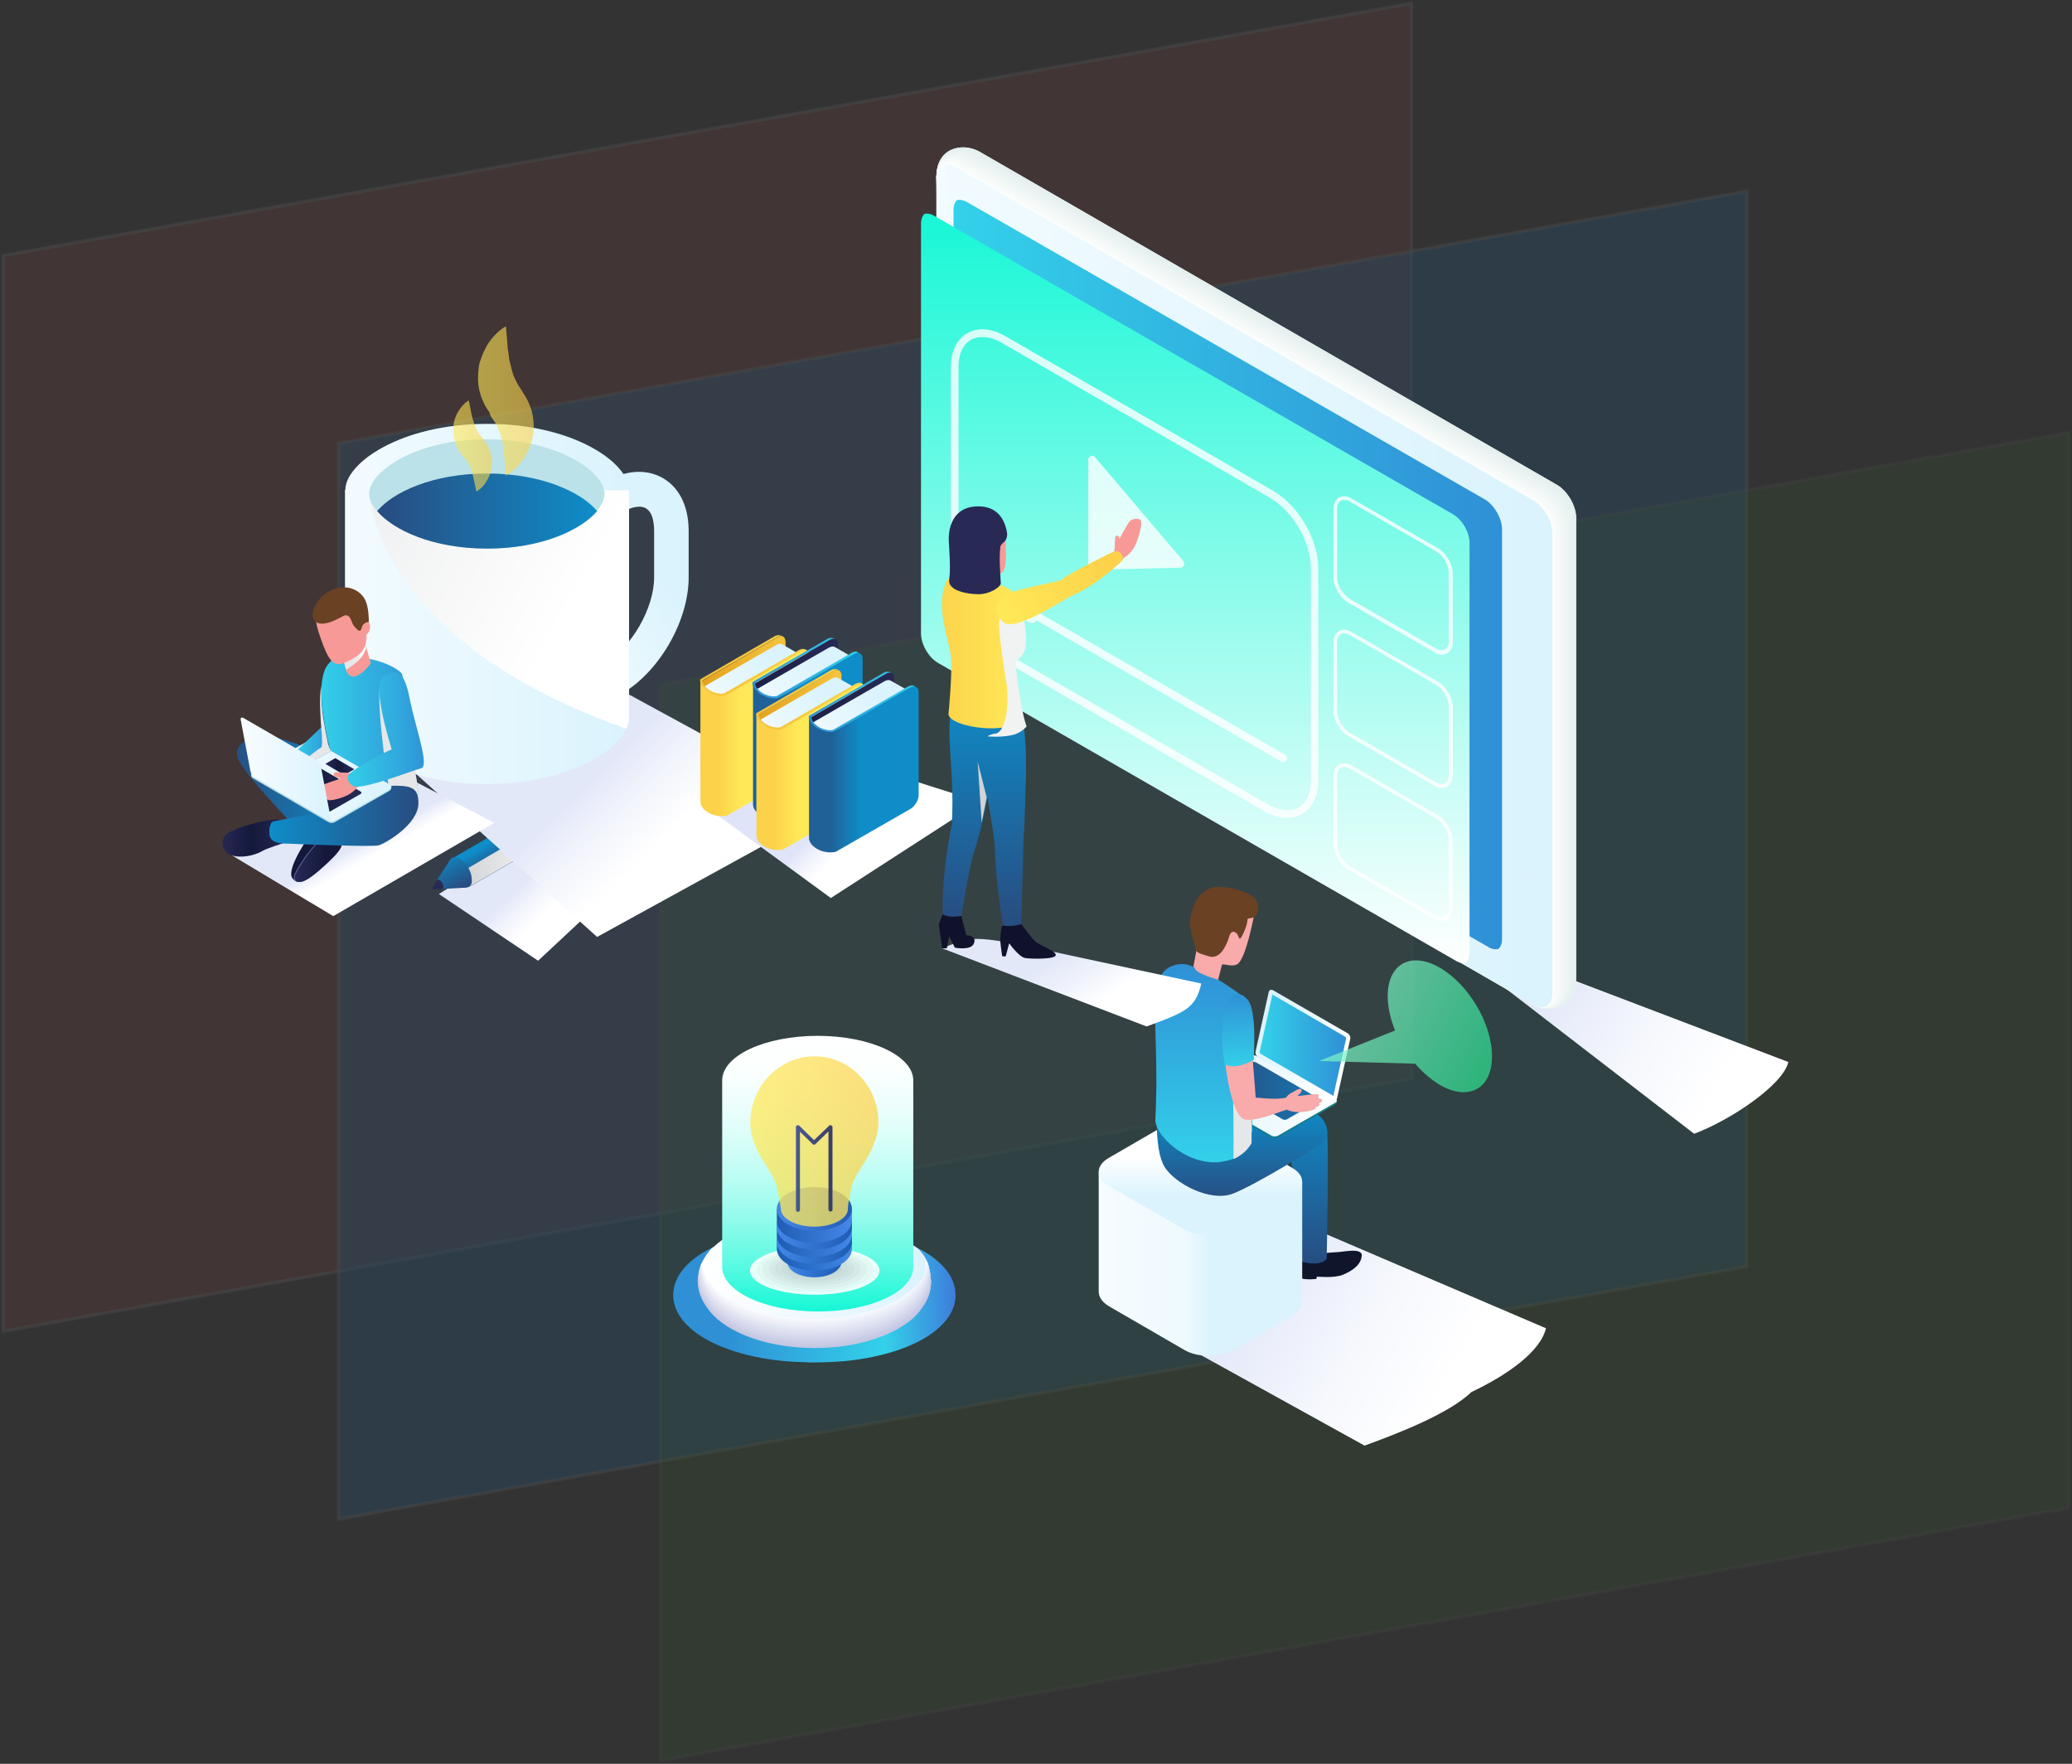 <svg width="618" height="526" xmlns="http://www.w3.org/2000/svg"><rect width="100%" height="100%" fill="#333333" stroke="none"/><defs><linearGradient x1="43.029%" y1="40.458%" x2="60.302%" y2="52.48%" id="a"><stop stop-color="#E3E8F9" offset="1.613%"/><stop stop-color="#F2F4FC" offset="46.06%"/><stop stop-color="#FFF" offset="100%"/></linearGradient><linearGradient x1="-.822%" y1="50.04%" x2="99.8%" y2="50.04%" id="b"><stop stop-color="#0E8DC9" offset="0%"/><stop stop-color="#284C80" offset="100%"/></linearGradient><linearGradient x1="43.68%" y1="37.239%" x2="60.416%" y2="59.174%" id="c"><stop stop-color="#0E8DC9" offset="0%"/><stop stop-color="#284C80" offset="100%"/></linearGradient><linearGradient x1=".495%" y1="49.678%" x2="99.933%" y2="49.678%" id="d"><stop stop-color="#D1D3D4" offset="0%"/><stop stop-color="#EEEFEF" offset="57%"/><stop stop-color="#FFF" offset="100%"/></linearGradient><linearGradient x1="73.471%" y1="94.839%" x2="26.022%" y2="20.333%" id="e"><stop stop-color="#284C80" offset="0%"/><stop stop-color="#157CB5" offset="97.31%"/></linearGradient><linearGradient x1="1.077%" y1="49.816%" x2="100.485%" y2="49.816%" id="f"><stop stop-color="#F9FDFF" offset="0%"/><stop stop-color="#DAF3FD" offset="100%"/></linearGradient><linearGradient x1="40.912%" y1="41.921%" x2="63.315%" y2="56.833%" id="g"><stop stop-color="#E3E8F9" offset="1.613%"/><stop stop-color="#F2F4FC" offset="46.06%"/><stop stop-color="#FFF" offset="100%"/></linearGradient><linearGradient x1="20.231%" y1="72.311%" x2="80.03%" y2="27.632%" id="h"><stop stop-color="#F9FDFF" offset="0%"/><stop stop-color="#DAF3FD" offset="100%"/></linearGradient><linearGradient x1=".053%" y1="50.024%" x2="100.05%" y2="50.024%" id="i"><stop stop-color="#F2FBFF" offset="0%"/><stop stop-color="#DAF3FD" offset="100%"/></linearGradient><linearGradient x1="-.065%" y1="50.025%" x2="100.041%" y2="50.025%" id="j"><stop stop-color="#F2FBFF" offset="0%"/><stop stop-color="#DAF3FD" offset="100%"/></linearGradient><linearGradient x1="5.199%" y1="3.248%" x2="103.507%" y2="54.069%" id="k"><stop stop-color="#F0F1F2" offset="0%"/><stop stop-color="#FFF" offset="77.42%"/><stop stop-color="#FFF" offset="100%"/></linearGradient><linearGradient x1=".206%" y1="50.043%" x2="100.04%" y2="50.043%" id="l"><stop stop-color="#BAE2E8" offset="0%"/><stop stop-color="#BAE2E8" offset="100%"/></linearGradient><linearGradient x1=".015%" y1="50.072%" x2="99.959%" y2="50.072%" id="m"><stop stop-color="#284C80" offset="0%"/><stop stop-color="#0E8DC9" offset="100%"/></linearGradient><linearGradient x1="-.007%" y1="49.677%" x2="100.936%" y2="49.677%" id="n"><stop stop-color="#FFE957" offset="0%"/><stop stop-color="#FCD24A" offset="100%"/></linearGradient><linearGradient x1="-.073%" y1="50.089%" x2="99.21%" y2="50.089%" id="o"><stop stop-color="#FFE957" offset="0%"/><stop stop-color="#FCD24A" offset="100%"/></linearGradient><linearGradient x1="11.768%" y1="35.304%" x2="81.928%" y2="58.267%" id="p"><stop stop-color="#E3E8F9" offset="1.613%"/><stop stop-color="#F6F8FD" offset="57.7%"/><stop stop-color="#FFF" offset="100%"/></linearGradient><linearGradient x1=".017%" y1="49.991%" x2="100.018%" y2="49.991%" id="q"><stop stop-color="#DAF3FD" offset="0%"/><stop stop-color="#F2FBFF" offset="100%"/></linearGradient><linearGradient x1=".009%" y1="50%" x2="100.002%" y2="50%" id="r"><stop stop-color="#F2FBFF" offset="0%"/><stop stop-color="#DAF3FD" offset="100%"/></linearGradient><linearGradient x1=".096%" y1="49.99%" x2="100.008%" y2="49.99%" id="s"><stop stop-color="#33D1EA" offset="0%"/><stop stop-color="#2F90D6" offset="100%"/></linearGradient><linearGradient x1="50.067%" y1="100.031%" x2="50.067%" y2="-.009%" id="t"><stop stop-color="#FFF" offset="0%"/><stop stop-color="#C9FDF6" offset="24.72%"/><stop stop-color="#44F9DE" offset="81.11%"/><stop stop-color="#16F7D6" offset="100%"/></linearGradient><linearGradient x1="50.089%" y1="49.261%" x2="56.943%" y2="56.055%" id="u"><stop stop-color="#E3E8F9" offset="1.613%"/><stop stop-color="#F2F4FC" offset="46.06%"/><stop stop-color="#FFF" offset="100%"/></linearGradient><linearGradient x1="-.073%" y1="49.928%" x2="99.907%" y2="49.928%" id="v"><stop stop-color="#284C80" offset="0%"/><stop stop-color="#0E8DC9" offset="100%"/></linearGradient><linearGradient x1="-.38%" y1="50.36%" x2="99.819%" y2="50.36%" id="w"><stop stop-color="#14193C" offset="44.62%"/><stop stop-color="#282A55" offset="100%"/></linearGradient><linearGradient x1=".666%" y1="50.543%" x2="99.943%" y2="50.543%" id="x"><stop stop-color="#282A55" offset="0%"/><stop stop-color="#14193C" offset="44.62%"/><stop stop-color="#282A55" offset="100%"/></linearGradient><linearGradient x1="-.906%" y1="50.331%" x2="99.61%" y2="50.331%" id="y"><stop stop-color="#282A55" offset="0%"/><stop stop-color="#14193C" offset="55.38%"/></linearGradient><linearGradient x1="-.163%" y1="50.337%" x2="100.111%" y2="50.337%" id="z"><stop stop-color="#33D1EA" offset="0%"/><stop stop-color="#2F90D6" offset="100%"/></linearGradient><linearGradient x1="75.376%" y1="40.721%" x2="23.675%" y2="58.34%" id="A"><stop stop-color="#FFF" offset="0%"/><stop stop-color="#FDFDFE" offset="1.847%"/><stop stop-color="#F0F1F1" offset="22.6%"/><stop stop-color="#E8E9EA" offset="49.02%"/><stop stop-color="#E6E7E8" offset="100%"/></linearGradient><linearGradient x1=".139%" y1="50.289%" x2="100.351%" y2="50.289%" id="B"><stop stop-color="#0E8DC9" offset="0%"/><stop stop-color="#284C80" offset="100%"/></linearGradient><linearGradient x1=".035%" y1="50.038%" x2="100.049%" y2="50.038%" id="C"><stop stop-color="#B0D6E0" offset="0%"/><stop stop-color="#BFE9F6" offset="100%"/></linearGradient><linearGradient x1="99.893%" y1="49.846%" x2="-.019%" y2="49.846%" id="D"><stop stop-color="#DAF3FD" offset="0%"/><stop stop-color="#F9FDFF" offset="100%"/></linearGradient><linearGradient x1=".177%" y1="49.879%" x2="100.184%" y2="49.879%" id="E"><stop stop-color="#282A55" offset="0%"/><stop stop-color="#14193C" offset="44.62%"/><stop stop-color="#282A55" offset="100%"/></linearGradient><linearGradient x1="-.682%" y1="50.396%" x2="100.054%" y2="50.396%" id="F"><stop stop-color="#282A55" offset="0%"/><stop stop-color="#14193C" offset="44.62%"/><stop stop-color="#282A55" offset="100%"/></linearGradient><linearGradient x1=".407%" y1="49.95%" x2="100.245%" y2="49.95%" id="G"><stop stop-color="#33D1EA" offset="0%"/><stop stop-color="#2F90D6" offset="100%"/></linearGradient><linearGradient x1=".147%" y1="50.002%" x2="99.944%" y2="50.002%" id="H"><stop stop-color="#33D1EA" offset="0%"/><stop stop-color="#2F90D6" offset="100%"/></linearGradient><linearGradient x1="100.033%" y1="49.988%" x2=".128%" y2="49.988%" id="I"><stop stop-color="#DAF3FD" offset="0%"/><stop stop-color="#F9FDFF" offset="100%"/></linearGradient><linearGradient x1="19.064%" y1="38.904%" x2="79.722%" y2="58.707%" id="J"><stop stop-color="#E3E8F9" offset="1.613%"/><stop stop-color="#F6F8FD" offset="57.7%"/><stop stop-color="#FFF" offset="100%"/></linearGradient><linearGradient x1="49.796%" y1="100.07%" x2="49.796%" y2="-.011%" id="K"><stop stop-color="#284C80" offset="0%"/><stop stop-color="#0E8DC9" offset="100%"/></linearGradient><linearGradient x1="49.907%" y1="99.796%" x2="49.907%" y2="-.03%" id="L"><stop stop-color="#284C80" offset="0%"/><stop stop-color="#0E8DC9" offset="100%"/></linearGradient><linearGradient x1=".037%" y1="49.863%" x2="100%" y2="49.863%" id="M"><stop stop-color="#F6FCFF" offset="0%"/><stop stop-color="#EEF9FE" offset="43.55%"/><stop stop-color="#DAF3FD" offset="55.38%"/><stop stop-color="#DAF3FD" offset="100%"/></linearGradient><linearGradient x1="50.03%" y1="66.551%" x2="50.029%" y2="33.486%" id="N"><stop stop-color="#DAF3FD" offset="0%"/><stop stop-color="#FFF" offset="100%"/></linearGradient><linearGradient x1="53.22%" y1="79.969%" x2="46.834%" y2="18.749%" id="O"><stop stop-color="#284C80" offset="0%"/><stop stop-color="#0E8DC9" offset="100%"/></linearGradient><linearGradient x1="49.958%" y1="100.117%" x2="49.958%" y2=".054%" id="P"><stop stop-color="#284C80" offset="0%"/><stop stop-color="#0E8DC9" offset="100%"/></linearGradient><linearGradient x1=".077%" y1="49.837%" x2="100.026%" y2="49.837%" id="Q"><stop stop-color="#0E7384" offset="0%"/><stop stop-color="#14808A" offset="100%"/></linearGradient><linearGradient x1="100.028%" y1="49.832%" x2=".307%" y2="49.832%" id="R"><stop stop-color="#FFF" offset="0%"/><stop stop-color="#DAF3FD" offset="100%"/></linearGradient><linearGradient x1=".094%" y1="50.176%" x2="100.164%" y2="50.176%" id="S"><stop stop-color="#284C80" offset="0%"/><stop stop-color="#1678B1" offset="100%"/></linearGradient><linearGradient x1="-.143%" y1="51.187%" x2="100.569%" y2="51.187%" id="T"><stop stop-color="#284C80" offset="0%"/><stop stop-color="#1678B1" offset="100%"/></linearGradient><linearGradient x1="86.635%" y1="74.719%" x2="13.316%" y2="25.256%" id="U"><stop stop-color="#FFF" offset="0%"/><stop stop-color="#DAF3FD" offset="100%"/></linearGradient><linearGradient x1="-.126%" y1="49.983%" x2="100.053%" y2="49.983%" id="V"><stop stop-color="#33D1EA" offset="0%"/><stop stop-color="#2F90D6" offset="100%"/></linearGradient><linearGradient x1="49.3%" y1="100.175%" x2="49.3%" y2=".156%" id="W"><stop stop-color="#33D1EA" offset="0%"/><stop stop-color="#2F90D6" offset="100%"/></linearGradient><linearGradient x1="50.882%" y1="99.343%" x2="48.45%" y2="-.173%" id="X"><stop stop-color="#33D1EA" offset="0%"/><stop stop-color="#2F90D6" offset="100%"/></linearGradient><linearGradient x1="20.659%" y1="38.349%" x2="97.765%" y2="72.265%" id="Y"><stop stop-color="#80F3C8" offset="0%"/><stop stop-color="#30E695" offset="100%"/></linearGradient><linearGradient x1="45.999%" y1="44.336%" x2="61.06%" y2="52.466%" id="Z"><stop stop-color="#DFE4F8" offset="0%"/><stop stop-color="#F1F3FC" offset="40.99%"/><stop stop-color="#FFF" offset="84.95%"/><stop stop-color="#FFF" offset="100%"/></linearGradient><linearGradient x1="-.301%" y1="50.082%" x2="99.852%" y2="50.082%" id="aa"><stop stop-color="#E4A31E" offset="0%"/><stop stop-color="#F5C43D" offset="100%"/></linearGradient><linearGradient x1="22.724%" y1="87.126%" x2="70.97%" y2="9.86%" id="ab"><stop stop-color="#FFF" offset="0%"/><stop stop-color="#DAF3FD" offset="100%"/></linearGradient><linearGradient x1=".053%" y1="50.103%" x2="100.133%" y2="50.103%" id="ac"><stop stop-color="#F5C139" offset="0%"/><stop stop-color="#FCD24A" offset="100%"/></linearGradient><linearGradient x1="-.298%" y1="49.99%" x2="99.588%" y2="49.99%" id="ad"><stop stop-color="#FCD24A" offset="0%"/><stop stop-color="#FCD24A" offset="17.74%"/><stop stop-color="#FFE957" offset="38.17%"/><stop stop-color="#FFE957" offset="100%"/></linearGradient><linearGradient x1="-.258%" y1="50.017%" x2="99.894%" y2="50.017%" id="ae"><stop stop-color="#1D2047" offset="0%"/><stop stop-color="#282A55" offset="100%"/></linearGradient><linearGradient x1="51.34%" y1="51.86%" x2="51.34%" y2="51.86%" id="af"><stop stop-color="#2F90D6" offset="0%"/><stop stop-color="#33D1EA" offset="100%"/></linearGradient><linearGradient x1="22.734%" y1="87.06%" x2="70.982%" y2="9.793%" id="ag"><stop stop-color="#FFF" offset="0%"/><stop stop-color="#DAF3FD" offset="100%"/></linearGradient><linearGradient x1=".388%" y1="50.046%" x2="100.478%" y2="50.046%" id="ah"><stop stop-color="#2F90D6" offset="0%"/><stop stop-color="#33D1EA" offset="100%"/></linearGradient><linearGradient x1="-.267%" y1="49.926%" x2="99.62%" y2="49.926%" id="ai"><stop stop-color="#206197" offset="1.613%"/><stop stop-color="#206197" offset="19.89%"/><stop stop-color="#0E8DC9" offset="47.85%"/><stop stop-color="#0E8DC9" offset="47.85%"/><stop stop-color="#0E8DC9" offset="100%"/></linearGradient><linearGradient x1="-.146%" y1="49.975%" x2="100.006%" y2="49.975%" id="aj"><stop stop-color="#E4A31E" offset="0%"/><stop stop-color="#F5C43D" offset="100%"/></linearGradient><linearGradient x1="22.746%" y1="87.223%" x2="71.153%" y2="9.958%" id="ak"><stop stop-color="#FFF" offset="0%"/><stop stop-color="#DAF3FD" offset="100%"/></linearGradient><linearGradient x1=".162%" y1="50.007%" x2="100.253%" y2="50.007%" id="al"><stop stop-color="#F5C139" offset="0%"/><stop stop-color="#FCD24A" offset="100%"/></linearGradient><linearGradient x1="-.181%" y1="49.884%" x2="99.705%" y2="49.884%" id="am"><stop stop-color="#FCD24A" offset="0%"/><stop stop-color="#FCD24A" offset="17.74%"/><stop stop-color="#FFE957" offset="38.17%"/><stop stop-color="#FFE957" offset="100%"/></linearGradient><linearGradient x1="-.119%" y1="49.912%" x2="100.048%" y2="49.912%" id="an"><stop stop-color="#1D2047" offset="0%"/><stop stop-color="#282A55" offset="100%"/></linearGradient><linearGradient x1="51.07%" y1="50.45%" x2="51.42%" y2="50.45%" id="ao"><stop stop-color="#2F90D6" offset="0%"/><stop stop-color="#33D1EA" offset="100%"/></linearGradient><linearGradient x1="22.757%" y1="87.159%" x2="71.168%" y2="9.889%" id="ap"><stop stop-color="#FFF" offset="0%"/><stop stop-color="#DAF3FD" offset="100%"/></linearGradient><linearGradient x1=".194%" y1="49.946%" x2="100.275%" y2="49.946%" id="aq"><stop stop-color="#2F90D6" offset="0%"/><stop stop-color="#33D1EA" offset="100%"/></linearGradient><linearGradient x1="-.149%" y1="50.022%" x2="99.726%" y2="50.022%" id="ar"><stop stop-color="#206197" offset="1.613%"/><stop stop-color="#206197" offset="19.89%"/><stop stop-color="#0E8DC9" offset="47.85%"/><stop stop-color="#0E8DC9" offset="47.85%"/><stop stop-color="#0E8DC9" offset="100%"/></linearGradient><linearGradient x1="34.584%" y1="38.757%" x2="68.35%" y2="58.508%" id="as"><stop stop-color="#E3E8F9" offset="1.613%"/><stop stop-color="#F1F4FC" offset="58.04%"/><stop stop-color="#FFF" offset="100%"/></linearGradient><linearGradient x1="49.832%" y1="100.008%" x2="49.832%" y2=".087%" id="at"><stop stop-color="#284C80" offset="0%"/><stop stop-color="#0E8DC9" offset="100%"/></linearGradient><linearGradient x1=".009%" y1="49.928%" x2="100.048%" y2="49.928%" id="au"><stop stop-color="#FCD24A" offset="0%"/><stop stop-color="#FFE957" offset="100%"/></linearGradient><linearGradient x1="94.847%" y1="31.013%" x2="3.804%" y2="64.819%" id="av"><stop stop-color="#FCD24A" offset="0%"/><stop stop-color="#FFE957" offset="100%"/></linearGradient><linearGradient x1=".1%" y1="50.013%" x2="100.046%" y2="50.013%" id="aw"><stop stop-color="#2F90D6" offset="0%"/><stop stop-color="#2F90D6" offset="18.74%"/><stop stop-color="#33D1EA" offset="74.91%"/><stop stop-color="#3D7CDB" offset="100%"/></linearGradient><linearGradient x1=".1%" y1="49.957%" x2="99.973%" y2="49.957%" id="ax"><stop stop-color="#C6C9E3" offset="0%"/><stop stop-color="#C5C8E3" offset="100%"/></linearGradient><linearGradient x1="-.182%" y1="50.1%" x2="99.978%" y2="50.1%" id="ay"><stop stop-color="#C9CBE5" offset="0%"/><stop stop-color="#C8CBE5" offset="100%"/></linearGradient><linearGradient x1=".061%" y1="50.413%" x2="100.007%" y2="50.413%" id="az"><stop stop-color="#CCCEE6" offset="0%"/><stop stop-color="#CACDE6" offset="100%"/></linearGradient><linearGradient x1="-.233%" y1="50.229%" x2="100.031%" y2="50.229%" id="aA"><stop stop-color="#CED1E8" offset="0%"/><stop stop-color="#CCD0E8" offset="100%"/></linearGradient><linearGradient x1=".147%" y1="50.211%" x2="99.999%" y2="50.211%" id="aB"><stop stop-color="#D1D4E9" offset="0%"/><stop stop-color="#CFD2E9" offset="100%"/></linearGradient><linearGradient x1="-.153%" y1="50.012%" x2="100.001%" y2="50.012%" id="aC"><stop stop-color="#D4D6EA" offset="0%"/><stop stop-color="#D1D4EA" offset="100%"/></linearGradient><linearGradient x1=".018%" y1="49.814%" x2="100.12%" y2="49.814%" id="aD"><stop stop-color="#D7D9EC" offset="0%"/><stop stop-color="#D3D7EC" offset="100%"/></linearGradient><linearGradient x1="-.157%" y1="49.97%" x2="100.053%" y2="49.97%" id="aE"><stop stop-color="#DADCED" offset="0%"/><stop stop-color="#D6D9ED" offset="100%"/></linearGradient><linearGradient x1=".106%" y1="50.133%" x2="100.064%" y2="50.133%" id="aF"><stop stop-color="#DDDEEE" offset="0%"/><stop stop-color="#D8DBEE" offset="100%"/></linearGradient><linearGradient x1=".018%" y1="49.744%" x2="100.064%" y2="49.744%" id="aG"><stop stop-color="#E0E1F0" offset="0%"/><stop stop-color="#DADEF0" offset="100%"/></linearGradient><linearGradient x1="-.155%" y1="50.28%" x2="99.941%" y2="50.28%" id="aH"><stop stop-color="#E2E4F1" offset="0%"/><stop stop-color="#DDE0F1" offset="100%"/></linearGradient><linearGradient x1="-.28%" y1="50.453%" x2="99.777%" y2="50.453%" id="aI"><stop stop-color="#E5E7F3" offset="0%"/><stop stop-color="#DFE3F3" offset="100%"/></linearGradient><linearGradient x1="-.157%" y1="50.627%" x2="99.948%" y2="50.627%" id="aJ"><stop stop-color="#E8E9F4" offset="0%"/><stop stop-color="#E1E5F4" offset="100%"/></linearGradient><linearGradient x1="-.05%" y1="50.227%" x2="99.881%" y2="50.227%" id="aK"><stop stop-color="#EBECF5" offset="0%"/><stop stop-color="#E4E7F5" offset="100%"/></linearGradient><linearGradient x1="-.056%" y1="50.201%" x2="99.994%" y2="50.201%" id="aL"><stop stop-color="#EEEFF7" offset="0%"/><stop stop-color="#E6EAF7" offset="100%"/></linearGradient><linearGradient x1=".053%" y1="50.179%" x2="99.976%" y2="50.179%" id="aM"><stop stop-color="#F1F1F8" offset="0%"/><stop stop-color="#E8ECF8" offset="100%"/></linearGradient><linearGradient x1="-.102%" y1="50.367%" x2="99.955%" y2="50.367%" id="aN"><stop stop-color="#F4F4F9" offset="0%"/><stop stop-color="#EBEEF9" offset="100%"/></linearGradient><linearGradient x1=".085%" y1="50.343%" x2="100.006%" y2="50.343%" id="aO"><stop stop-color="#F6F7FB" offset="0%"/><stop stop-color="#EDF1FB" offset="100%"/></linearGradient><linearGradient x1="-.161%" y1="50.322%" x2="99.654%" y2="50.322%" id="aP"><stop stop-color="#F9FAFC" offset="0%"/><stop stop-color="#EFF3FC" offset="100%"/></linearGradient><linearGradient x1="-.007%" y1="49.87%" x2="99.94%" y2="49.87%" id="aQ"><stop stop-color="#FCFCFE" offset="0%"/><stop stop-color="#F2F6FE" offset="100%"/></linearGradient><linearGradient x1=".104%" y1="49.904%" x2="99.994%" y2="49.904%" id="aR"><stop stop-color="#FFF" offset="0%"/><stop stop-color="#DAF3FD" offset="100%"/></linearGradient><linearGradient x1="49.998%" y1="99.87%" x2="49.998%" y2=".037%" id="aS"><stop stop-color="#16F7D6" offset="0%"/><stop stop-color="#28F8D9" offset="4.314%"/><stop stop-color="#61FAE3" offset="18.76%"/><stop stop-color="#91FBEC" offset="33.27%"/><stop stop-color="#B9FDF3" offset="47.54%"/><stop stop-color="#D7FEF8" offset="61.51%"/><stop stop-color="#EDFEFC" offset="75.1%"/><stop stop-color="#FBFFFE" offset="88.13%"/><stop stop-color="#FFF" offset="100%"/></linearGradient><linearGradient x1="-.007%" y1="50.508%" x2="99.54%" y2="50.508%" id="aT"><stop stop-color="#3E7AE8" offset="0%"/><stop stop-color="#154BAF" offset="100%"/></linearGradient><linearGradient x1="-.222%" y1="49.796%" x2="99.9%" y2="49.796%" id="aU"><stop stop-color="#154BAF" offset="0%"/><stop stop-color="#3E7AE8" offset="100%"/></linearGradient><linearGradient x1="-.222%" y1="49.755%" x2="99.9%" y2="49.755%" id="aV"><stop stop-color="#3E7AE8" offset="0%"/><stop stop-color="#154BAF" offset="100%"/></linearGradient><linearGradient x1="-.222%" y1="49.235%" x2="99.868%" y2="49.235%" id="aW"><stop stop-color="#3E7AE8" offset="0%"/><stop stop-color="#154BAF" offset="100%"/></linearGradient><linearGradient x1="-.222%" y1="49.515%" x2="99.868%" y2="49.515%" id="aX"><stop stop-color="#3E7AE8" offset="0%"/><stop stop-color="#154BAF" offset="100%"/></linearGradient><linearGradient x1="-.15%" y1="49.983%" x2="99.943%" y2="49.983%" id="aY"><stop stop-color="#FFE957" offset="0%"/><stop stop-color="#FCD24A" offset="100%"/></linearGradient><linearGradient x1=".208%" y1="49.38%" x2="100.016%" y2="49.38%" id="aZ"><stop stop-color="#3A4983" offset="0%"/><stop stop-color="#282A55" offset="100%"/></linearGradient></defs><g fill="none" fill-rule="evenodd"><g opacity=".2" stroke="#979797"><path fill="#B04848" opacity=".564" d="M1 76.205L421 1v320.662L1 397z"/><path fill="#0091FF" opacity=".497" d="M101 132.205L521 57v320.662L101 453z"/><path fill="#30C41D" opacity=".234" d="M197 204.205L617 129v320.662L197 525z"/></g><g fill-rule="nonzero"><path fill="url(#a)" d="M64.3 18.8L36.8 7.5 2.9 28.6l29.6 19.9z" transform="translate(128 238)"/><path d="M43.1 6.5c0 .5-.1.9-.2 1.3s-.3.6-.6.8c-.1.1-.3.2-.5.3l-3.1 1.8-2.1 1.2-.3-.5-.2-.4-.4-.7c-.8-.6-1.4-1.4-2-2.3-.5-.9-.9-2-1-2.9l-.3-.6-.2-.4-.3-.6 2-1.2 3.3-2c.6-.4 1.5-.4 2.5.2 1 .6 1.8 1.5 2.5 2.6.5 1.1.9 2.3.9 3.4z" fill="url(#b)" transform="translate(128 238)"/><path d="M36.5 10.5c0 .4 0 .7-.1 1-.1.5-.3.8-.6 1.1-.1.1-.3.2-.5.3L12.8 26l-.8.4L9.9 23l-3.1-5 1.1-.6L30.4 4.3c.2-.1.3-.2.5-.3.4-.1.8-.1 1.3 0 .3.1.5.2.8.4 1 .6 1.8 1.5 2.5 2.6.6 1.1 1 2.3 1 3.5z" fill="url(#c)" transform="translate(128 238)"/><path d="M43.1 6.5c0 .5-.1.9-.2 1.3s-.3.6-.6.9c-.1.1-.3.2-.5.3l-5.2 3-.3-.5c-.2.7-.6 1.2-1.1 1.4L12.7 26l-.8.4L9.8 23l-.3-.9L33.6 8l1.7-1L42 3.2c.7 1 1.1 2.2 1.1 3.3z" fill="url(#d)" transform="translate(128 238)"/><path d="M11.1 26.7l-7.2.4c.2-.1.3-.3.3-.7 0-.4-.2-.8-.4-1.2-.2-.3-.4-.5-.7-.7-.3-.2-.6-.2-.8 0l3.9-6v-.1c.6-.9 1.7-1 3-.3 1 .6 1.9 1.6 2.5 2.7.6 1.1 1 2.3 1 3.4.2 1.5-.5 2.4-1.6 2.5z" fill="url(#e)" transform="translate(128 238)"/><path d="M132.2 264.4c0 .3-.1.6-.3.7h-.5l-2.7.1 1.5-2.3.2-.4c.2-.1.5-.1.8 0 .5.4 1 1.2 1 1.9z" fill="#282A55"/><path d="M38.7 9.1c0 .5-.1.9-.2 1.3-.1.3-.2.5-.4.7l-.2.2-1.5.9-.7.4c.3-.3.5-.6.6-1.1.1-.3.1-.6.1-1 0-1.1-.4-2.4-1-3.5s-1.5-2.1-2.5-2.6c-.3-.2-.6-.3-.8-.4-.5-.1-.9-.1-1.3 0l.6-.4 1.2-.8c.1-.1.2-.1.4-.2.6-.2 1.3-.1 2.1.4 2.1 1.1 3.6 3.9 3.6 6.1z" fill="url(#f)" transform="translate(128 238)"/><path fill="url(#g)" d="M146.9 143.5L72 102.7l-49.9 31.1 54 48.6z" transform="translate(102 97)"/><path d="M58.1 121.6c-7.4 0-14.9-5.5-14.9-17.6V90.2c0-13 8.8-28.2 20-34.7l15-8.7c3.5-2 7-3.1 10.4-3.1 7.4 0 14.8 5.5 14.8 17.7v13.8c0 13-8.8 28.2-20 34.7l-15 8.7c-3.4 1.9-6.9 3-10.3 3zm30.6-67.5c-1.5 0-3.3.6-5.2 1.7l-15 8.7c-8 4.6-14.8 16.4-14.8 25.7V104c0 2.7.6 7.2 4.4 7.2 1.5 0 3.3-.6 5.2-1.7l15-8.7c8-4.6 14.8-16.4 14.8-25.6V61.4c0-2.8-.5-7.3-4.4-7.3z" fill="url(#h)" transform="translate(102 97)"/><path d="M85.6 117v.4c0 .9-.3 1.9-.8 2.9-3.5 7.6-19 16.5-41.6 16.5-25.8 0-42.3-11.6-42.3-19.6V49.1h84.7V117z" fill="url(#i)" transform="translate(102 97)"/><path d="M43.3 68.8C17.4 68.8 1 57.1 1 49.1s16.5-19.7 42.3-19.7c25.9 0 42.3 11.7 42.3 19.7S69.1 68.8 43.3 68.8z" fill="url(#j)" transform="translate(102 97)"/><path d="M85.6 117v.4c0 .9-.3 1.9-.8 2.9C10.5 94.1 8.3 51.2 8.3 51.2h13.5l5-2h58.8V117z" fill="url(#k)" transform="translate(102 97)"/><path d="M78.3 50.3c0 1.6-.8 3.3-2.3 5.1-4.7 5.6-16.5 11.2-32.8 11.2-16.3 0-28.1-5.6-32.8-11.2-1.5-1.8-2.3-3.5-2.3-5.1 0-6.6 13.7-16.3 35-16.3s35.2 9.7 35.2 16.3z" fill="url(#l)" transform="translate(102 97)"/><path d="M76.1 55.4C71.4 61 59.6 66.6 43.3 66.6 27 66.6 15.2 61 10.5 55.4c4.7-5.6 16.5-11.2 32.8-11.2 16.3 0 28.1 5.6 32.8 11.2z" fill="url(#m)" transform="translate(102 97)"/><path d="M40.8 12.5c.1-.8.3-1.6.6-2.3.2-.7.5-1.4.8-2.1l.9-1.8c.6-1.1 1.3-2 2-2.8.7-.8 1.3-1.4 1.9-1.9.6-.5 1.1-.8 1.4-1 .3-.2.5-.3.5-.3s.1.8.2 2.3c.1.7.1 1.5.2 2.4 0 .5.1.9.1 1.4 0 .5.1 1 .2 1.5s.1 1 .2 1.6c0 .3.1.5.1.8.1.3.1.5.2.8.1.3.1.5.2.8.1.3.1.5.2.8.1.5.3 1 .4 1.5.3 1 .7 1.8 1.1 2.6.4.8.9 1.6 1.4 2.3l.1.1v.1l.3.4v.1l.3.5.6.9c.1.2.2.3.3.5l.4.8c.2.5.5 1 .7 1.6.2.5.3 1 .5 1.5.1.5.2 1 .3 1.4.2.9.2 1.9.3 2.8 0 .9 0 1.8-.2 2.6-.1.8-.3 1.6-.5 2.4-.4 1.5-1 2.8-1.7 4-1.3 2.3-2.9 3.8-4 4.7-.6.5-1.1.8-1.4 1l-.6.3s0-.8-.1-2.3c-.1-.7-.1-1.5-.2-2.4-.1-.9-.2-1.9-.3-2.9-.1-1-.3-2-.5-3-.1-.5-.3-1-.4-1.5-.2-.5-.3-.9-.5-1.4-.2-.4-.4-.9-.6-1.3l-.3-.6c-.1-.2-.2-.5-.3-.5-.1-.1-.2-.3-.3-.4 0-.1-.1-.1-.1-.2s-.2-.3-.3-.4l-.6-.9-.3-1c-.5-.8-1.2-1.7-1.6-2.6-.2-.5-.4-.9-.6-1.4-.2-.5-.4-.9-.5-1.4-.6-1.9-.8-3.8-.7-5.6 0-.8.1-1.7.2-2.5z" fill="url(#n)" opacity=".6" transform="translate(102 97)"/><path d="M33.2 30.4c.1-.5.1-1 .2-1.5.2-.9.5-1.7.9-2.5.7-1.4 1.6-2.4 2.3-3.1.7-.6 1.2-.9 1.2-.9s.1.5.3 1.4c.1.4.2.9.3 1.5.1.5.2 1.2.4 1.8.1.3.1.6.2.9l.3.9.3.9c.1.3.2.6.4.9.5 1.1 1.1 2 1.8 2.8l.1.1.2.3.2.3.4.5c.1.1.1.1.2.3l.3.5c.2.3.4.6.5.9.6 1.2.8 2.3 1 3.5 0 .6.1 1.1 0 1.7-.1.5-.1 1-.2 1.5-.2 1-.5 1.8-.9 2.5-.7 1.5-1.6 2.5-2.3 3.1-.7.6-1.2.9-1.2.9s-.1-.5-.3-1.4c-.2-.9-.4-2-.7-3.2-.1-.6-.3-1.2-.5-1.8l-.3-.9c-.1-.3-.3-.5-.4-.8-.2-.2-.3-.5-.4-.7-.2-.2-.3-.5-.4-.6l-.2-.2s0-.1-.1-.1c0 0-.1-.2-.2-.2l-.4-.5-.3-.4c-.8-1-1.5-2.1-1.9-3.2-.2-.6-.4-1.2-.5-1.7-.1-.6-.2-1.1-.2-1.7-.1-.8-.2-1.3-.1-1.8z" fill="url(#o)" opacity=".6" transform="translate(102 97)"/><g><path d="M259.4 273.7l-77.2-29.4c-3.3 3.6-13.2 2.8-13.2 2.8l62.3 48c10.7-4 26.5-14.5 28.1-21.4z" fill="url(#p)" transform="translate(274 43)"/><path d="M184.4 257.1L18.1 152.5c-3.1-1.8-5.7-6.2-5.7-9.8L5.3 9.7C5.3 1 13-.6 18.1 2.2l172.3 99.4c3.1 1.8 5.7 6.2 5.7 9.8v137.3c0 9.6-8.5 10.2-11.7 8.4z" fill="url(#q)" transform="translate(274 43)"/><path d="M458.4 300.1L292.1 195.5c-3.1-1.8-5.7-6.2-5.7-9.8l-7.1-133c0-8.7 7.7-10.3 12.8-7.5l172.3 99.4c3.1 1.8 5.7 6.2 5.7 9.8v137.3c0 9.6-8.5 10.2-11.7 8.4z" fill="#E4EFEE"/><path d="M458.3 300.1l-167-104c-3.1-1.8-5.7-6.2-5.7-9.8l-6.3-133.5c0-8.1 7.2-9.7 12-7.1L463.7 145c3.1 1.8 5.7 6.2 5.7 9.8v137.3c-.1 9.1-7.9 9.8-11.1 8z" fill="#E7F1F0"/><path d="M458.2 300L290.5 196.6c-3.1-1.8-5.7-6.2-5.7-9.8l-5.5-134c0-7.6 6.6-9.1 11.2-6.6l172.3 99.4c3.1 1.8 5.701 6.2 5.701 9.8v137.3c.099 8.3-7.201 9.1-10.301 7.3z" fill="#EAF3F2"/><path d="M458.1 299.9L289.8 197.1c-3.1-1.8-5.7-6.2-5.7-9.8l-4.7-134.5c0-7 6-8.6 10.4-6.1L462.1 146c3.1 1.8 5.7 6.2 5.7 9.8v137.3c0 7.8-6.6 8.6-9.7 6.8z" fill="#EDF4F4"/><path d="M458 299.9L289 197.6c-3.1-1.8-5.7-6.2-5.7-9.8l-4-134.9c0-6.4 5.4-8 9.6-5.6l172.3 99.4c3.1 1.8 5.701 6.2 5.701 9.8v137.3c.099 6.9-5.801 7.9-8.901 6.1z" fill="#F0F6F6"/><path d="M457.8 299.8L288.2 198.1c-3.1-1.8-5.7-6.2-5.7-9.8l-3.2-135.4c0-5.9 4.8-7.4 8.8-5.2l172.3 99.4c3.1 1.8 5.701 6.2 5.701 9.8v137.3c.099 6.3-5.101 7.4-8.301 5.6z" fill="#F3F8F7"/><path d="M457.7 299.8L287.4 198.7c-3.1-1.8-5.7-6.2-5.7-9.8L279.3 53c0-5.3 4.3-6.8 8-4.7l172.3 99.4c3.1 1.8 5.702 6.2 5.702 9.8v137.3c.098 5.6-4.502 6.8-7.602 5z" fill="#F6FAF9"/><path d="M457.6 299.7l-171-100.5c-3.1-1.8-5.7-6.2-5.7-9.8L279.3 53c0-4.7 3.7-6.2 7.3-4.2l172.3 99.4c3.1 1.8 5.7 6.2 5.7 9.8v137.3c0 4.9-3.9 6.2-7 4.4z" fill="#F9FBFB"/><path d="M457.5 299.6l-171.7-99.9c-3.1-1.8-5.7-6.2-5.7-9.8L279.3 53c0-4.2 3.1-5.7 6.5-3.7l172.3 99.4c3.1 1.8 5.7 6.2 5.7 9.8v137.3c0 4.3-3.2 5.7-6.3 3.8z" fill="#FCFDFD"/><path d="M457.3 299.6L285 200.2c-3.1-1.8-5.7-6.2-5.7-9.8V53.1c0-3.6 2.5-5.1 5.7-3.3l172.3 99.4c3.1 1.8 5.7 6.2 5.7 9.8v137.3c0 3.6-2.5 5.1-5.7 3.3z" fill="#FFF"/><path d="M183.3 256.6L11 157.2c-3.1-1.8-5.7-6.2-5.7-9.8V10.1C5.3 6.5 7.8 5 11 6.8l172.3 99.4c3.1 1.8 5.7 6.2 5.7 9.8v137.3c0 3.6-2.5 5.1-5.7 3.3z" fill="url(#r)" transform="translate(274 43)"/><path d="M174 114.8v122.3c0 1-.2 1.7-.6 2.3-.1.2-.3.4-.5.6-.8.2-1.9.1-3-.6L15.5 150.6c-2.8-1.6-5.1-5.5-5.1-8.8V19.6c0-1.3.4-2.3 1-2.9.2-.1.5-.1.8-.1.7 0 1.4.2 2.3.7L169 106c2.7 1.7 5 5.6 5 8.8z" fill="url(#s)" transform="translate(274 43)"/><path d="M164.3 118.9v122.3c0 1-.2 1.7-.6 2.3-.1.2-.3.4-.5.6-.8.2-1.9.1-3-.6L5.8 154.7C3 153.1.7 149.2.7 145.9V23.7c0-1.3.4-2.3 1-2.9.2-.1.5-.1.8-.1.7 0 1.4.2 2.2.7l154.4 88.8c3 1.6 5.2 5.5 5.2 8.7z" fill="url(#t)" transform="translate(274 43)"/></g><g opacity=".8"><g fill="#FFF"><path d="M383.8 243.9c-2.2 0-4.5-.7-6.8-2l-80-46.2c-7.5-4.4-13.4-14.5-13.4-23.1v-63.2c0-6.7 3.8-11.2 9.4-11.2 2.2 0 4.5.7 6.8 2l80 46.2c7.5 4.4 13.4 14.5 13.4 23.1v63.2c0 6.7-3.7 11.2-9.4 11.2zM293 100.5c-4.4 0-7.1 3.4-7.1 8.9v63.2c0 7.9 5.4 17.1 12.3 21.1l80 46.2c2 1.1 3.9 1.7 5.7 1.7 4.4 0 7.1-3.4 7.1-8.9v-63.2c0-7.9-5.4-17.1-12.3-21.1l-80-46.2c-2.1-1.2-4-1.7-5.7-1.7zM430.1 195.2c-.7 0-1.5-.2-2.3-.7l-25.7-14.8c-2.5-1.4-4.4-4.8-4.4-7.6v-20.3c0-2.3 1.3-3.8 3.2-3.8.7 0 1.5.2 2.3.7l25.7 14.8c2.5 1.4 4.4 4.8 4.4 7.6v20.3c0 2.2-1.3 3.8-3.2 3.8zm-29.2-46.1c-1.3 0-2.1 1-2.1 2.7V172c0 2.5 1.7 5.4 3.8 6.6l25.7 14.8c.6.3 1.2.5 1.7.5 1.3 0 2.1-1 2.1-2.7V171c0-2.5-1.7-5.4-3.8-6.6l-25.7-14.8c-.6-.4-1.2-.5-1.7-.5zM430.1 235c-.7 0-1.5-.2-2.3-.7l-25.7-14.8c-2.5-1.4-4.4-4.8-4.4-7.6v-20.3c0-2.3 1.3-3.8 3.2-3.8.7 0 1.5.2 2.3.7l25.7 14.8c2.5 1.4 4.4 4.8 4.4 7.6v20.3c0 2.2-1.3 3.8-3.2 3.8zm-29.2-46.1c-1.3 0-2.1 1-2.1 2.7v20.3c0 2.5 1.7 5.4 3.8 6.6l25.7 14.8c.6.3 1.2.5 1.7.5 1.3 0 2.1-1 2.1-2.7v-20.3c0-2.5-1.7-5.4-3.8-6.6l-25.7-14.8c-.6-.3-1.2-.5-1.7-.5zM430.1 274.8c-.7 0-1.5-.2-2.3-.7l-25.7-14.8c-2.5-1.4-4.4-4.8-4.4-7.6v-20.3c0-2.3 1.3-3.8 3.2-3.8.7 0 1.5.2 2.3.7l25.7 14.8c2.5 1.4 4.4 4.8 4.4 7.6V271c0 2.2-1.3 3.8-3.2 3.8zm-29.2-46.1c-1.3 0-2.1 1-2.1 2.7v20.3c0 2.5 1.7 5.4 3.8 6.6l25.7 14.8c.6.4 1.2.5 1.7.5 1.3 0 2.1-1 2.1-2.7v-20.3c0-2.5-1.7-5.4-3.8-6.6l-25.7-14.8c-.6-.3-1.2-.5-1.7-.5z"/></g><path d="M353.1 168.6c-.2.4-.6.7-1 .7l-26.4.6c-.3 0-.6-.1-.8-.3-.2-.2-.3-.5-.3-.8v-31.7c0-.5.3-.9.7-1.1.4-.2 1 0 1.3.3l26.4 31.1c.2.4.3.8.1 1.2zM382.7 227.3c-.2 0-.4 0-.6-.2l-87.7-50.6c-.6-.3-.7-1-.4-1.6.3-.6 1-.7 1.6-.4l87.7 50.6c.6.3.7 1 .4 1.6-.3.4-.6.6-1 .6z" fill="#FFF"/><path d="M309.4 183.8c0 1.8-1.3 2.5-2.9 1.6-1.6-.9-2.9-3.1-2.9-4.9 0-1.8 1.3-2.5 2.9-1.6 1.6.9 2.9 3.1 2.9 4.9z" fill="#FFF"/><path d="M456.5 261.5c0-.1.1-.1.1-.1s-.1.4-.4.9c.1-.3.2-.6.3-.8z" fill="#E6E7E8"/></g><g><path fill="url(#u)" d="M3.2 80.1l30.2 18.1 48-27.8-30.2-15.8z" transform="translate(66 175)"/><path d="M35.2 51.5s-18.9-7.3-22-7.3c-3.1 0-11.1 2.2-7.7 8.1C8.8 58.2 26 75.8 26 75.8s5.3-1.7 5.6-3.5c.3-1.8-5.4-11.1-5.4-11.1s11 4 12.9 2.2c1.9-1.8-3.9-11.9-3.9-11.9z" fill="url(#v)" transform="translate(66 175)"/><path d="M30.8 83.1c-3.4 3.1-6.4 5.5-8.3 4.8-.2-.1-.5-.2-.7-.4-.2-.2-.5-.4-.7-.8-1.7-3 5.8-13.4 5.8-13.4s-.8-2.2 5.7 0c.1 0 .2.1.2.1.2.1.4.1.6.2 5.3 2.2 1.5 5.7-2.6 9.5z" fill="url(#w)" transform="translate(66 175)"/><path d="M18.3 76.5s-4.7 1.5-6.1 2.3c-1.3.8-4.8 2.1-8.2 1.5-3.4-.5-4.9-4.3-2.5-6.5 2.4-2.1 15.2-5.5 16.3-4.1 1.2 1.5 3.1 6 .5 6.8z" fill="url(#x)" transform="translate(66 175)"/><path d="M96.8 258.1c-3.4 3.1-6.4 5.5-8.3 4.8-.2-.1-.5-.2-.7-.4-.2-.4-.3-1.1.1-1.9 1.2-2.7 6.8-11.3 11-12.2.2.1.4.1.6.2 5.2 2.2 1.4 5.7-2.7 9.5z" fill="#575E91"/><path d="M30.8 83.1c-3.4 3.1-6.4 5.5-8.3 4.8-.5-.4-.8-1.1-.3-2.2 1.2-2.7 7.1-11.9 11.3-12.1 5.2 2.2 1.4 5.7-2.7 9.5z" fill="url(#y)" transform="translate(66 175)"/><path d="M31.5 62.8c-.1.3-.2.6-.4.7 0 0-.2-.9-.2-1.1v-.1c-1.9 1.5-3.7 2.5-5.5 3.1-.1.1-.3.1-.4.1-.1 0-.3.1-.4.1-2.7.9-5.1.9-7.2.6-.7-.1-1.3-.3-1.9-.4-1.6-.5-2.9-1.1-3.9-1.7-1.2-.7-1.9-1.4-1.9-1.4s-.6-1.5-1.3-4c-.8-2.4-1.7-5.7-2.7-9.3-.2-.9-.5-1.8-.7-2.7 0-.2-.1-.3-.1-.5-.4-1.7-.8-3.5-1.1-5.3-1.3-7.6-1.6-15.1 1.4-18.2 0 0 0-.1.1-.1.3-.4.7-.6 1.1-.9.3-.2.6-.3 1-.4.6-.2 1.4-.3 2.2-.4 1-.1 2.1-.1 3.3 0 1.2.1 2.5.3 3.8.5 3.9.7 7.7 2.2 9.8 4.1.3.2.5.7.6 1.3.3.9.5 2.2.7 3.8v.1c.1.5.1 1 .2 1.6.4 4.5.8 10.7 1.5 16.2.1.4.1.7.2 1l.6 3.3c.1.4.1.8.2 1.1.8 3.7 1.5 7.2 1 8.9z" fill="url(#z)" transform="translate(93 175)"/><path d="M117.6 240.7c.2-.1.5-.2.8-.3 1.7-.7 3.5-1.9 5.5-3.2l.2 1.6c1.3-1.1.2-6.4-.7-10.9-.2-1-.4-2.1-.6-3.3-.1-.4-.1-.7-.2-1-.8-5.5-1.1-11.7-1.5-16.2-.2-2.3-.5-3.7-1.6-4.2-2.1-.9-6.2.3-6.3 2.1-.6 7 2.5 32.3 4.4 35.4z" fill="#E6E7E8"/><path d="M102.6 197.4l.6 2.3.2.7c.4.6 1.3 2.3 4 .6 1.8-1.2 3.2-3.2 3.2-3.2l-2.2-7.7-5.8 7.3z" fill="#F79A97"/><path d="M9.6 22.4l.6 2.3c3.1-1.8 5.3-3.8 6-6.5l-.7-3.1-5.9 7.3z" fill="url(#A)" transform="translate(93 175)"/><path d="M99.3 179.9c4.3-1.2 7-.2 8.8 6.1.1-.3 1.7-1.5 2.2.2.2.7.1 2.3-1 3 0 .7.3 3.5-1.8 5.6-1.3 1.3-4.1 2.7-5.4 3.1-3 .8-4.4-1.8-6.3-7.1-2.4-6.8-2.6-9.1 3.5-10.9z" fill="#F79A97"/><path d="M110 185.4c0-.9 0-3.8-.9-6.1-1.1-2.7-4.6-5.2-9.3-3.7-4.8 1.5-7.1 6.6-6.5 8.6.6 1.9 2.9 2.4 6.3.9 2.9-1.3 3.1-1.9 4.1-1.5 1 .4 1.2 2.3 1.9 3.1.7.8 1.3 1.5 1.7 1.4.7-.2.4-1.2 1-1.8.2-.3 1.1-1 1.7-.7-.1 0 0 0 0-.2z" fill="#6A4123"/><path d="M15.3 70s-1.3 1-.9 4 5.1 2.5 6.1 2.6c1 .1 24.6 1 26.4.5 1.9-.5 11.9-6.2 11.9-12.6 0-4.3-1.8-5.2-7-5.2-5.5 0-11.8 7-14.7 6.9-2.7-.1-21.8 3.8-21.8 3.8z" fill="url(#B)" transform="translate(66 175)"/><path d="M42.7 14.9c0 .4-.2.7-.5.9l-16.4 9.4c-.5.3-1.3.3-1.8 0L1.4 12.1c-.3-.2-.5-.5-.5-.8 0-.4.1-.7.4-.9l16.5-8.7c.5-.3 1.3-.3 1.8 0l22.8 12.4c.2.2.4.5.3.8z" fill="url(#C)" transform="translate(74 220)"/><path d="M116.7 234.9c-.1.1-.2.2-.4.3l-16.4 9.4c-.3.2-.6.3-1 .3s-.8-.1-1-.3l-22.6-13c-.1-.1-.3-.2-.3-.3 0-.4.1-.7.4-.9l16.5-8.7c.5-.3 1.3-.3 1.8 0l22.8 12.4c.1.2.3.5.2.8z" fill="#E8F9F6"/><path d="M24 24.5L1.4 11.4c-.5-.3-.5-.8 0-1L17.8 1c.5-.3 1.3-.3 1.8 0l22.7 13c.5.3.5.8 0 1l-16.4 9.4c-.6.4-1.4.4-1.9.1z" fill="url(#D)" transform="translate(74 220)"/><path d="M23.2 21.9l-18-10.4c-.4-.2-.4-.6 0-.8l8.9-5.1c.4-.2 1-.2 1.4 0l18 10.4c.4.2.4.6 0 .8l-8.9 5.1c-.3.2-1 .2-1.4 0z" fill="url(#E)" transform="translate(74 220)"/><path d="M28.5 11l-5.3-3.1c-.1-.1-.1-.2 0-.2l2.6-1.5c.1-.1.3-.1.4 0l5.3 3.1c.1.1.1.2 0 .2L28.9 11c-.1.1-.3.1-.4 0z" fill="url(#F)" transform="translate(74 220)"/><path d="M105.8 231.3s-1.4-1-2.6-.9c-1.2.1-3.8-.6-3.7.5.1 1.1 2.4 1 1.9 1.3-.4.3-6.4 1.9-6.3 2.7.1.7 1 .7 1 .7s-1.5.7-1.4 1.3c.1.6.8.7 1.5.5 0 0-.6 1.2 1.4.8 0 0-.2.6 1.3.4 1.4-.2 5.7-1 7.9-4.1.2.1-.3-2.8-1-3.2z" fill="#F79A97"/><path d="M50.5 47.3s-5.9-18.5-2.1-20.7c3.8-2.2 6.2-1.7 7.8 6.8 1.7 8.5 6 20.1 3.4 20.7-2.6.7-17.2 6.4-20.1 5.4-1-.3-2.6-2.4-1.4-3.6 1.8-1.9 10-6.4 12.7-7.4l-.3-1.2z" fill="url(#G)" transform="translate(66 175)"/><path d="M32.8 48.9c-3.5 2.3-8.4 4.2-8.4 4.2-.3-.1-.6-.3-.8-.4-2-1.2-1.8-3.2-1.8-3.2l8.1-7.7c-.1-1.3-.7-8.5 0-12.4 0 0-.2 6.3.9 11.6.3 1.7.6 3.4 1 5.1v.2c0 .2.1.3.1.5.3.8.3 1.6.9 2.1z" fill="url(#H)" transform="translate(66 175)"/><path d="M98.8 223.9c-3.5 2.3-8.4 4.2-8.4 4.2-.3-.1-.6-.3-.8-.4 2-1.7 5.3-4.4 6.2-4.8.4-.2.3-3 0-6.1-.1-1.3-.7-8.5 0-12.4 0 0-.2 6.3.9 11.6.3 1.7.6 3.4 1 5.1v.2c0 .2.1.3.1.5.4.8.4 1.6 1 2.1z" fill="#E6E7E8"/><path d="M31.8 69.4L10 56.8c-.6-.3-1.2-1.2-1.3-1.8L5.8 39.7c-.1-.7.2-.9.8-.6l21.8 12.6c.6.3 1.2 1.2 1.3 1.8l2.9 15.3c.1.7-.2.9-.8.6z" fill="url(#I)" transform="translate(66 175)"/></g><g><path d="M134.1 132.1l-72.9-31.2c-3.3 3.6-10.2 11-17.5 11.8-2.1.2-3.2 2.6-3.7 4.4l-2.1-.8c-3.3 3.6-10.5 8.2-17.8 9-3.4.4-4.1 6.4-4.1 6.4l64 35.4c10.7-3.9 25.2-9.6 31.9-16 10.8-5.1 20.6-12.1 22.2-19z" fill="url(#J)" transform="translate(327 264)"/><path d="M405.8 375.9l-.3.6c-.9 1.5-2.8 2.7-4.4 3.4-.3.1-.5.2-.7.3-2.6 1-7.6.5-7.6.5l-.2.7c-5.1.5-5.9-.9-5.9-.9l.3-1.5.4-2.3.9-2.2s5.4-.8 10.5-1.1c2.3-.1 6.9-1.3 7.4.8-.1.5-.1 1.1-.4 1.7zM383.6 366.4c-.3 1-.7 2.2-1.3 3.1-1.4 2.4-5.7 4-5.7 4v.6s-.2.6-2.8 1.2c-2.6.6-3.8-1.1-3.8-1.1l.1-1 .4-4.6 4.9-1.9s5.5-4.5 7.4-3.9c1.1.5 1.2 1.9.8 3.6z" fill="#0F152B"/><path d="M383.6 366.4c-.3 1-.7 2.2-1.3 3.1-1.4 2.4-5.7 4-5.7 4v.6s-.2.6-2.8 1.2c-2.6.6-3.8-1.1-3.8-1.1l.1-1c.1.1.8 1.2 2.8 1.3 2.7.1 3.7-1.6 3.7-1.6 3.2-1.6 5-2.2 7-6.5z" fill="#A7A9AC"/><path d="M68.9 73.8c.4 10.2-.2 37.6-.2 37.6s-1.5 2.5-7.7.8c0 0-2.1-29.6-3.3-31.4l-7.5-8.3c0 .1 18.3-8.8 18.7 1.3z" fill="url(#K)" transform="translate(327 264)"/><path d="M54.4 64.5c3.2 9-.9 36.8-.9 36.8s-1.5 2.5-7.7.8c0 0-1.2-28.1-2.4-29.9L35 64c0-.1 16-9.1 19.4.5z" fill="url(#L)" transform="translate(327 264)"/><path d="M.7 85.5v35.7c0 1.5 1 3.1 3 4.3l22.6 13.1c4 2.3 10.5 2.3 14.5 0l17.6-10.2c1.8-1.1 2.8-2.4 3-3.8V88.5l-60.7-3z" fill="url(#M)" transform="translate(327 264)"/><path d="M58.4 92.5l-17.6 10.2c-4 2.3-10.5 2.3-14.5 0L3.7 89.6c-4-2.3-4-6 0-8.3l17.6-10.2c4-2.3 10.5-2.3 14.4 0l22.6 13.1c4.1 2.3 4.1 6 .1 8.3z" fill="url(#N)" transform="translate(327 264)"/><path d="M26.3 86.6c6.5-3 26.9-16.5 27.5-18.4 1.3-3.9-2.7-8.5-10.6-6.6-8.9 2.2-20.9 6.9-20.4 6.9.6-.1-2.8 21 3.5 18.1z" fill="url(#O)" transform="translate(327 264)"/><path d="M18.1 66.7s-.8 12.2 2.2 17.2S33.9 94.5 40.6 92c6.7-2.5 25.1-13.9 26.7-15.2 3.9-3.2-.1-10.6-6.3-9.6-9 1.5-22.8 6.4-22.3 6.4.5.1-20.6-6.9-20.6-6.9z" fill="url(#P)" transform="translate(327 264)"/><path d="M43.7 33.5c0 .4-.2.7-.5.9l-17 9.8c-.5.3-1.4.3-1.9 0L.9 30.7c-.3-.2-.5-.5-.5-.9s.2-.8.4-.9l17.1-9c.5-.3 1.4-.3 1.9 0l23.6 12.8c.2.2.4.5.3.8z" fill="url(#Q)" transform="translate(355 295)"/><path d="M43.7 33.5c-.1.1-.2.2-.4.3l-17 9.8c-.3.2-.7.3-1.1.3-.4 0-.8-.1-1.1-.3L.7 30.1c-.2-.1-.3-.2-.4-.3 0-.4.2-.8.4-.9l17.1-9c.5-.3 1.4-.3 1.9 0l23.6 12.8c.3.2.5.5.4.8z" fill="url(#R)" transform="translate(355 295)"/><path d="M27.6 38.8L8.9 28c-.4-.2-.4-.6 0-.9l9.2-5.3c.4-.2 1.1-.2 1.5 0l18.6 10.7c.4.2.4.6 0 .9L29 38.7c-.4.3-1 .3-1.4.1z" fill="url(#S)" transform="translate(355 295)"/><path d="M16.2 37.4l-5.5-3.2c-.1-.1-.1-.2 0-.3l2.7-1.6c.1-.1.3-.1.4 0l5.5 3.2c.1.1.1.2 0 .3l-2.7 1.6c-.1.1-.3.1-.4 0z" fill="url(#T)" transform="translate(355 295)"/><path d="M20.3 20.3l22.2 12.8c.6.3 1.2.1 1.3-.6l3.9-17.6c.2-.7-.2-1.5-.8-1.8L24.7.3c-.6-.3-1.2-.1-1.3.6l-3.9 17.6c-.2.6.2 1.5.8 1.8z" fill="url(#U)" transform="translate(355 295)"/><path d="M46.5 14.7c0-.1-.1-.4-.2-.5L24.5 1.6l-3.8 17.1c0 .1.1.4.2.5l21.8 12.6 3.8-17.1z" fill="url(#V)" transform="translate(355 295)"/><path d="M361 283.3c-.4-2-.3-4.4-.3-4.4l4-6.3h9.4s-2.4 13.2-5 14.9c-1.4.9-3.5 0-4.6.1l-1.6 6.2-7.5-2.5 1.7-9.3 3.9 1.3z" fill="#F9AAAA"/><path d="M46.2 73.6V76.9c-.2.3-1.6 3-5.1 4.6-.1 0-.2.1-.3.1-1.1.4-3.2.9-4.7 1-9.7.5-18.9-8.2-18.5-13.1.2-3.2.2-5.3.3-9.4.1-17.7-1.4-24.6 1.1-32.4 1.1-3.6 5.6-4.6 7.8-4.1.7.1 2.4.8 2.4.8.5 1.9 4.4 2.8 7.4 3.9.3.1 5.5 3.6 6.4 4.3 2.1.9 3 4.5 3.5 7.4.3 1.8.4 3.2.4 3.6v.1c0 6.9-.3 14.1-.4 16.4 0 .3 0 .5-.1.6v.2c.1 8.8.1 6.9.1 10.4v2.3h-.3z" fill="url(#W)" transform="translate(327 264)"/><path d="M373.2 317.6v.1c0 2.1 0 4.3.1 6.4v16.8c-.2.3-1.6 3-5.1 4.6-.1 0-.2.1-.3.1.1-8.2-.1-19.2-.2-22.4-.2-5.5-.9-15.8-.9-18.7V303c.4 1 1.7 1.1 2.7 1.2 2.2.2 2.4-.1 3.9-.3h.3v3.7c-.1 4.7-.4 9.1-.5 10z" fill="#E6E7E8"/><path d="M375.3 270.5c0-4.5-7.7-5.5-9.8-5.9-10-1.6-10.7 10.1-10.5 11.5.3 2.7 1.2 5 1.5 6.4.2 1.4.3 1.6 4.1 2.7 3.4 1 5.1-3.4 5.7-4.9.3-.7.5-2.7 1.8-2.4 1.4.3 1.2 2.4 1.9 1.9.4-.4 1.2-2.1 1.7-3.6.2-.5.4-1.8.4-2.1.1-.6 3.2.5 3.2-3.6z" fill="#6A4123"/><path d="M374.5 327.4c-.1-.3 5.9.8 9.1-.1.3-.4.8-1 1.4-1.3 1-.4 2.9-2 3.2-1 .3.9-1.5 1.8-1.1 1.8.5.1 6-.9 6.2-.3.2.7-.6 1-.6 1s1.5 0 1.6.5c.1.6-.4.9-1 1 0 0 1 .7-.9 1.2 0 0 .4.4-.9.8-1.2.4-4.8 1.3-7.7-.1-2.1.6-10.6 4.2-13.1 2.7-4.1-2.4-6.5-21.5-5.1-25 0 0 5.9-1.5 7.5 1 0 .1 1.6 18.9 1.4 17.8z" fill="#F9AAAA"/><path d="M47 50.9V52c-4.9 2.8-7.7 2-8.7 1.4-1.6-9.2-.7-19.2 3.1-20.6 1.9-.7 2.8.4 3.5 1.1 1.4 1.3 1.8 4.4 2.1 7.5.2 2.9.1 6.2 0 9.5z" fill="url(#X)" transform="translate(327 264)"/></g><path d="M363.5 245.6c-8.6-5-15.6-1.2-15.6 8.4 0 3.3.8 6.8 2.2 10.3l-22.7 9.1 28.7.8c2.2 2.6 4.7 4.7 7.3 6.3 8.6 5 15.6 1.2 15.6-8.4.1-9.7-6.9-21.5-15.5-26.5z" fill="url(#Y)" opacity=".7" transform="translate(66 43)"/><g><path d="M84.2 50.1L39.8 78.8 3.4 52.2s-.4-1.7 1.4-3.4c.9-.8 4.4-3.4 4.7-4 2.1-4.8 22.8-11.2 22.8-11.2l51.9 16.5z" fill="url(#Z)" transform="translate(208 189)"/><path d="M26.3 2.5V33c0 1.5-1.1 3.4-2.4 4.1l-22.4 13V14L23.9 1c.6-.4 1.2-.4 1.6-.2h.1c.4.3.7.9.7 1.7z" fill="url(#aa)" transform="translate(208 189)"/><path d="M31.3 6.6l-5.9-3.4-.2-.1c-.4-.2-1-.1-1.6.2l-5.4 3.1-17 9.8.3 35 22.1-11.9c1.3-.8 2.4-2.6 2.4-4.1V9.8l5.3-3.2z" fill="url(#ab)" transform="translate(208 189)"/><path d="M31.5 4.5c-.3 0-.7.1-1.1.3l-4.8 2.8L8.1 17.7c-.1 0-.2.1-.3.1-.5.1-2 .2-3.9-.8-1.9-1.1-2.3-2.3-2.4-2.8 0-.1 0-.3.2-.4L23.8 1c.6-.4 1.2-.4 1.6-.2l-.5-.3h-.2c-.4-.2-1-.1-1.6.2L1 13.5c-.1.1-.2.2-.2.3v.2c.1.7.5 2 2.3 3.1C5.2 18.5 5 19.2 6 19l2 34.8.6-.4 21.8-12.6c1.3-.8 2.4-2.6 2.4-4.1V6.1c0-.4-.1-.8-.2-1 .1-.1.2-.1.2-.1l-.2-.1-.5-.3c-.1 0-.4-.1-.6-.1z" fill="url(#ac)" transform="translate(208 189)"/><path d="M32.7 5c-.4-.2-1-.1-1.6.2l-5.4 3.1S9.2 18.2 8.1 18.4c-.9.2-2.8.1-4.9-1.2C1.4 16 1 14.7.9 14.1v-.2 35.9c0 .2-.2 1.9 2 3.3 2.4 1.6 4.9 1.3 5.6 1.2.1 0 .3-.1.4-.1C11 53 31.2 41.4 31.2 41.4c1.3-.8 2.4-2.6 2.4-4.1V6.7c0-.7-.2-1.2-.6-1.5-.2-.1-.3-.2-.3-.2z" fill="url(#ad)" transform="translate(208 189)"/><g><path d="M26 2.2v30.6c0 1.5-1.1 3.4-2.4 4.1l-22.4 13V13.8L23.6.8c.6-.4 1.2-.4 1.6-.2h.1c.4.3.7.8.7 1.6z" fill="url(#ae)" transform="translate(224 190)"/><path d="M.5 13.4c0 .1 0 .1 0 0z" fill="url(#af)" transform="translate(224 190)"/><path d="M31 6.4L25.1 3l-.2-.1c-.4-.2-1-.1-1.6.2l-5.4 3.1L.9 16l.3 35 22.1-11.9c1.3-.8 2.4-2.6 2.4-4.1V9.6L31 6.4z" fill="url(#ag)" transform="translate(224 190)"/><path d="M31.2 4.3c-.3 0-.7.1-1.1.3l-4.8 2.8L7.8 17.5c-.1 0-.2.1-.3.1-.5.1-2 .2-3.9-.8-1.9-1.1-2.3-2.3-2.4-2.8 0-.1.1-.3.2-.4L23.5.8c.6-.4 1.2-.4 1.6-.2l-.5-.3h-.2c-.4-.2-1-.1-1.6.2L.6 13.3c-.1.1-.2.2-.2.3v.2c.1.7.5 2 2.3 3.1 2.1 1.4 1.9 2.1 2.9 1.9l2 34.8.6-.4L30 40.6c1.3-.8 2.4-2.6 2.4-4.1V6c0-.4-.1-.8-.2-1 .1-.1.2-.1.2-.1l-.2-.1-.5-.3c0-.1-.2-.2-.5-.2z" fill="url(#ah)" transform="translate(224 190)"/><path d="M32.4 4.8c-.4-.2-1-.1-1.6.2l-5.4 3.1S8.9 18 7.8 18.2c-.9.2-2.8.1-4.9-1.2C1.1 15.8.7 14.5.6 13.9v-.2 35.9c0 .2-.2 1.9 2 3.3 2.4 1.6 4.9 1.3 5.6 1.2.1 0 .3-.1.4-.1 2.1-1.2 22.3-12.8 22.3-12.8 1.3-.8 2.4-2.6 2.4-4.1V6.5c0-.7-.2-1.2-.6-1.5-.2-.1-.3-.2-.3-.2z" fill="url(#ai)" transform="translate(224 190)"/></g><g><path d="M26 2.5v30.6c0 1.5-1.1 3.4-2.4 4.1l-22.4 13V14.1l22.4-13c.6-.4 1.2-.4 1.6-.2h.1c.4.3.7.8.7 1.6z" fill="url(#aj)" transform="translate(225 199)"/><path d="M31 6.6l-6-3.4-.2-.1c-.4-.2-1-.1-1.6.2l-5.4 3.1-17 9.8.3 35 22.1-11.9c1.3-.8 2.4-2.6 2.4-4.1V9.8L31 6.6z" fill="url(#ak)" transform="translate(225 199)"/><path d="M31.3 4.6c-.3 0-.7.1-1.1.3l-4.8 2.8L7.9 17.8c-.1 0-.2.1-.3.1-.5.1-2 .2-3.9-.8-1.9-1.1-2.3-2.3-2.4-2.8 0-.1.1-.3.2-.4L23.6 1.1c.6-.4 1.2-.4 1.6-.2l-.5-.3h-.2c-.4-.2-1-.1-1.6.2L.7 13.6c-.1.1-.2.2-.2.3v.2c.1.7.5 2 2.3 3.1 2.1 1.4 1.9 2.1 2.9 1.9l2 34.8.6-.4 21.8-12.6c1.3-.8 2.4-2.6 2.4-4.1V6.2c0-.4-.1-.8-.2-1 .1-.1.2-.1.2-.1l-.2-.1-.5-.3c-.1-.1-.3-.1-.5-.1z" fill="url(#al)" transform="translate(225 199)"/><path d="M32.4 5.1c-.4-.2-1-.1-1.6.2l-5.4 3.1S8.9 18.3 7.8 18.5c-.9.2-2.8.1-4.9-1.2C1.1 16.1.7 14.8.6 14.2V14v35.9c0 .2-.2 1.9 2 3.3 2.4 1.6 4.9 1.3 5.6 1.2.1 0 .3-.1.4-.1 2.1-1.2 22.3-12.8 22.3-12.8 1.3-.8 2.4-2.6 2.4-4.1V6.8c0-.7-.2-1.2-.6-1.5-.1-.1-.3-.2-.3-.2z" fill="url(#am)" transform="translate(225 199)"/></g><g><path d="M26.7 2.3v30.6c0 1.5-1.1 3.4-2.4 4.1L1.9 50V13.9L24.3.9c.6-.4 1.2-.4 1.6-.2.5.2.8.8.8 1.6z" fill="url(#an)" transform="translate(240 200)"/><path d="M1.2 13.5c.1 0 .1 0 0 0 .1 0 0 0 0 0z" fill="url(#ao)" transform="translate(240 200)"/><path d="M31.7 6.4l-6-3.4-.2-.1c-.4-.2-1-.1-1.6.2l-5.4 3.1-17 9.8.3 35 22.1-11.9c1.3-.8 2.4-2.6 2.4-4.1V9.6l5.4-3.2z" fill="url(#ap)" transform="translate(240 200)"/><path d="M32 4.4c-.3 0-.7.1-1.1.3l-4.8 2.8L8.6 17.6c-.1 0-.2.1-.3.1-.5.1-2 .2-3.9-.8-1.9-1.1-2.3-2.3-2.4-2.8 0-.1.1-.3.2-.4L24.3.9c.6-.4 1.2-.4 1.6-.2l-.5-.3h-.2c-.4-.2-1-.1-1.6.2L1.4 13.4c-.1.1-.2.2-.2.3v.2c.1.7.5 2 2.3 3.1 2.1 1.4 1.9 2.1 2.9 1.9l2 34.8.6-.4 21.8-12.6c1.3-.8 2.4-2.6 2.4-4.1V6c0-.4-.1-.8-.2-1 .1-.1.2-.1.2-.1l-.2-.1-.5-.3c-.1-.1-.3-.1-.5-.1z" fill="url(#aq)" transform="translate(240 200)"/><path d="M33.1 4.8c-.4-.2-1-.1-1.6.2l-5.4 3.1S9.6 18 8.5 18.2c-.9.2-2.8.1-4.9-1.2-1.8-1.2-2.2-2.5-2.3-3.1v-.2 35.9c0 .2-.2 1.9 2 3.3 2.4 1.6 4.9 1.3 5.6 1.2.1 0 .3-.1.4-.1 2.1-1.2 22.3-12.8 22.3-12.8 1.3-.8 2.4-2.6 2.4-4.1V6.5c0-.7-.2-1.2-.6-1.5-.1-.1-.3-.2-.3-.2z" fill="url(#ar)" transform="translate(240 200)"/></g></g><g><path d="M78.3 142.3c-1.7 7.4-4.7 8.5-16.3 12.8L1 131.8s5.4-2.4 8.3-2.7c6.3-.7 16.7 2.3 24.7 3.7l44.3 9.5z" fill="url(#as)" transform="translate(280 151)"/><path d="M332.3 164.5c.4-1.3 0-4.8.7-4.8.8 0 .9 1 .9 1s2.5-4.8 3.2-5.4c.7-.6 2.7-1 3.2 0 .5.9-.8 5.9-2.1 8.1-1.3 2.1-2.8 2.8-2.8 2.8s-1 1-1.2 1c-.5-.4-2.3-1.8-1.9-2.7z" fill="#F79A97"/><path d="M281.1 272.7l-1.1 3 1 7.1h1.4l.7-3.6 1.7 3.4s4.6.9 5.6-1.1-1-2.6-2.2-2.6l-1.6-6.3s-3.5-.7-5.5.1zM299.1 276s-.5-.1-.7 3.2c-.1 1.6-.1 1.4.5 5.9 0 0 .7.3 1.1 0l1-3.8s2.9 4.1 4.8 4.4c1.9.3 9.1.4 9.1-.9s-4.5-2.7-5.9-3.9c-1.4-1.1-4.4-5.4-4.4-5.4s-4.7-.2-5.5.5z" fill="#10122B"/><path d="M24.5 61.3s-2.5.6-6.2.1c-2-.3-4.2-.5-6.1-.6-.2-.2-.5-.4-.8-.5-1.7-.9-4.8-5.9-6.5-2.7-3.8 7.4 0 19.4-1 37.1 0 0-3.2 15.4-2.7 27 0 0 1.4.9 4.2.6.4 0 .9-.1 1.4-.2 0 0 2.2-15 4-19.9 1-3 2.6-9.1 3.7-15.4 1.2 6.4 2.2 14 2.2 14 .2 11.9 2.5 24.2 2.5 24.2 2.4.5 5.4-.4 5.4-.4l.7-25.5s.4-5.7.7-18.6c.3-14-1.5-19.2-1.5-19.2z" fill="url(#at)" transform="translate(280 151)"/><path d="M296.5 154.4l-1.4.8c0-.3-1.6.4-1.6.4l-5.9-.2-2.4 16.9-1 6.2c1.7 2.8 8.7 3.1 9 3.1.3 0 1.9-7.1 2-7.8l-.3-2.1c4.6-.8 5.3.1 5.1-9-.2-10.8-3.5-8.3-3.5-8.3z" fill="#F79A97"/><path d="M24.9 63.1s-1.5 2-4.3 2.6c-2.2.5-4.8.6-7.3.4C8 65.7 3.1 64 2.9 62c0 0 1.1-11.6.8-16.5-.3-5-5.1-15.8-1.3-23.3 1.8-3.5 11.2-.1 11.2-.1s6.5 1.3 8.4 3.4c.4.5.9 1.4 1.3 2.5 1.3 3.9 2.1 10.6.7 13.2-1.4 2.4-2.5 2.3-2.5 2.3 0 1 1.7 15.4 3.4 19.6z" fill="url(#au)" transform="translate(280 151)"/><path d="M306.2 216.6s-1.5 2-4.3 2.6c-2.2.5-4.8.6-7.3.4.2-.4 1.9-.8 2.1-.8 3.4-.1 4.5-9.6 3.4-15.6-.9-5.1-1.9-12.6-2.1-16.1-.3-3.6 2.2-7 2.2-7l4.4 1.4c1.3 3.9 2.1 10.6.7 13.2-1.4 2.5-2.5 2.3-2.5 2.3 0 1 1.7 15.4 3.4 19.6z" fill="#F1F2F2"/><path d="M19.2 34.5c-1.5-1.4-4-5.1.5-8 2.7-1.8 16.4-4.1 16.9-4.6 1.7-1.7 15.5-8.4 15.5-8.4s2.9-.8 2.8 2.5c0 0-7.3 7.3-15.3 10.7-1.8.7-17 11.1-20.4 7.8z" fill="url(#av)" transform="translate(280 151)"/><path fill="#D1D3D4" d="M294.3 237.8l-2.7-10.7 1.2 18.2z"/><path d="M298.5 173.9c.1 1-3.1 3.3-6.6 3.3-3.3 0-9.2-1-8.8-4.3.4-2.6.2-6.5-.1-11.4-.2-3.3.7-10.5 8.8-10.5 5.4 0 7.9 3.5 8.6 8.1v.1c0 2.5-1.5 2.4-2 3.7-.5 3.2 0 8.8.1 11z" fill="#282A55"/></g><g><path d="M85 78.2c0 3.6-1.7 6.8-4.9 9.7-5.6 5.1-15.8 8.8-28.2 10-.5 0-1 .1-1.5.1s-1 .1-1.5.1c-2 .1-4 .2-6.1.2-1.1 0-2.1 0-3.1-.1-1 0-2-.1-2.9-.1-1-.1-2-.1-2.9-.2-12.5-1.2-22.6-4.9-28.2-10C2.6 85.1.8 81.8.8 78.2c0-11.5 18.1-20.1 42.1-20.1C67 58.1 85 66.7 85 78.2z" fill="url(#aw)" transform="translate(200 308)"/><path d="M274.9 390.2c-3.7 5.7-15.4 11.8-31.9 11.8-16.6 0-28.2-6.1-31.9-11.8-2.3-3-3-6-2.8-8.7v-.1c0-.5.1-1 .2-1.6 0-.1.1-.2.1-.3v-.2-.1c0-.1 0-.2.1-.3 0-.1 0-.2.1-.3 0-.1 0-.1.1-.1v-.1c0-.1.1-.2.1-.3v-.1-.1s0-.1.1-.2c0-.1.1-.2.1-.3v-.1c0-.1.1-.2.1-.3 0 0 0-.1.1-.1.8-1.8 1.9-3.3 2.7-4.2 3-3.2 9.7-2 16.1.2 4.3-1.1 9.3-1.8 14.8-1.8s10.5.7 14.8 1.8c6.4-2.2 13.1-3.3 16.1-.2l.1.1c.9.9 1.9 2.3 2.7 4.1v.1c0 .1.1.2.1.3 0 .1 0 .1.1.2 0 .1.1.2.1.3v.2c0 .1 0 .1.1.2v.1c0 .2.1.3.1.5v.1c0 .1.1.2.1.3v.1c0 .1.1.3.1.4.1.5.2 1 .2 1.6v.1c.3 2.8-.4 5.8-2.7 8.8z" fill="#C3C6E2"/><path d="M69.7 19.8c.1 2.5-.7 5.3-2.9 8.1-3.7 5.7-15.3 11.8-31.9 11.8-16.5 0-28.2-6.1-31.9-11.8C.8 25.1.1 22.4.1 19.8v-.3-.1c0-.5.1-1 .2-1.6 0-.1.1-.2.1-.3v-.2-.1c0-.1 0-.2.1-.3 0-.1 0-.2.1-.3 0-.1 0-.1.1-.1v-.1c0-.1.1-.2.1-.3V16v-.1s0-.1.1-.2c0-.1.1-.2.1-.3v-.1c0-.1.1-.2.1-.3 0 0 0-.1.1-.1.8-1.8 1.9-3.3 2.7-4.2 3-3.2 9.7-2 16.1.2 4.3-1.1 9.3-1.8 14.8-1.8s10.5.7 14.8 1.8c6.4-2.2 13.1-3.3 16.1-.2l.1.1c.9.9 1.9 2.3 2.7 4.1v.1c0 .1.1.2.1.3 0 .1 0 .1.1.2 0 .1.1.2.1.3v.2c0 .1 0 .1.1.2v.1c0 .2.1.3.1.5v.1c0 .1.1.2.1.3v.1c0 .1.1.3.1.4.1.5.2 1 .2 1.6v.1c.3.2.3.3.3.4z" fill="url(#ax)" transform="translate(208 362)"/><path d="M69.7 19.8c0 2.4-.8 5.1-2.9 7.7-3.7 5.6-15.3 11.7-31.8 11.7S6.8 33.1 3.2 27.5C1.1 24.9.3 22.2.3 19.8v-.3-.1c0-.5.1-1 .2-1.6 0-.1.1-.2.1-.3v-.2-.1c0-.1 0-.2.1-.3 0-.1 0-.2.1-.3 0-.1 0-.1.1-.1v-.1c0-.1.1-.2.1-.3V16v-.1s0-.1.1-.2c0-.1.1-.2.1-.3v-.1c0-.1.1-.2.1-.3 0 0 0-.1.1-.1.8-1.8 1.9-3.3 2.7-4.2 3-3.2 9.7-2 16.1.2 4.3-1.1 9.3-1.8 14.8-1.8s10.5.7 14.8 1.8c6.4-2.2 13.1-3.3 16.1-.2l.1.1c.9.9 1.9 2.3 2.7 4.1v.1c0 .1.1.2.1.3 0 .1 0 .1.1.2 0 .1.1.2.1.3v.2c0 .1 0 .1.1.2v.1c0 .2.1.3.1.5v.1c0 .1.1.2.1.3v.1c0 .1.1.3.1.4.1.5.2 1 .2 1.6v.1c.1.2.1.3.1.4z" fill="url(#ay)" transform="translate(208 362)"/><path d="M69.5 19.7v.2c-.1 2.3-.9 4.7-2.8 7.1-3.7 5.6-15.3 11.7-31.8 11.7S6.8 32.7 3.1 27C1.3 24.6.5 22.1.3 19.9v-.4-.3c0-.4 0-.7.1-1.1 0-.2.1-.5.1-.7v-.2-.1c0-.1 0-.2.1-.3 0-.1 0-.2.1-.3 0-.1 0-.1.1-.1v-.1c0-.1.1-.2.1-.3v-.1-.1s0-.1.1-.2c0-.1.1-.2.1-.3v-.1c0-.1.1-.2.1-.3 0 0 0-.1.1-.1.8-1.8 1.9-3.3 2.7-4.2 3-3.2 9.7-2 16.1.2C24.4 9.7 29.4 9 34.9 9s10.5.7 14.8 1.8c6.4-2.2 13.1-3.3 16.1-.2l.1.1c.9.9 1.9 2.3 2.7 4.1v.1c0 .1.1.2.1.3 0 .1 0 .1.1.2 0 .1.1.2.1.3v.2c0 .1 0 .1.1.2v.1c0 .2.1.3.1.5v.1c0 .1.1.2.1.3v.2c.3.9.3 1.7.3 2.4z" fill="url(#az)" transform="translate(208 362)"/><path d="M69.5 19.7v.2c-.2 2.2-1 4.5-2.8 6.8C63 32.3 51.4 38.3 35 38.3c-16.5 0-28.1-6-31.7-11.6C1.5 24.4.7 22.1.5 20v-.4-.3c0-.5 0-1 .1-1.5 0-.1.1-.2.1-.3v-.2-.1c0-.1 0-.2.1-.3 0-.1 0-.2.1-.3 0-.1 0-.1.1-.1v-.1c0-.1.1-.2.1-.3V16v-.1s0-.1.1-.2c0-.1.1-.2.1-.3v-.1c0-.1.1-.2.1-.3 0 0 0-.1.1-.1.8-1.8 1.9-3.3 2.7-4.2 3-3.2 9.7-2 16.1.2 4.3-1.1 9.3-1.8 14.8-1.8s10.5.7 14.8 1.8C56.3 8.7 63 7.6 66 10.7l.1.1c.9.9 1.9 2.3 2.7 4.1v.1c0 .1.1.2.1.3 0 .1 0 .1.1.2 0 .1.1.2.1.3v.2c0 .1 0 .1.1.2v.1c0 .2.1.3.1.5v.1c0 .1.1.2.1.3v.1c0 .1.1.3.1.4v2z" fill="url(#aA)" transform="translate(208 362)"/><path d="M69.4 18.6c0 2.5-.7 5.1-2.8 7.8-3.7 5.5-15.2 11.5-31.7 11.5s-28-6-31.7-11.5c-1.3-1.8-2.1-3.5-2.5-5.2 0-.1-.1-.2-.1-.3-.2-1.2-.3-2.4-.2-3.5v-.2c0-.1 0-.2.1-.3 0-.1 0-.2.1-.3 0-.1 0-.1.1-.1v-.1c0-.1.1-.2.1-.3V16v-.1s0-.1.1-.2c0-.1.1-.2.1-.3v-.1c0-.1.1-.2.1-.3 0 0 0-.1.1-.1.8-1.8 1.9-3.3 2.7-4.2 3-3.2 9.7-2 16.1.2 4.3-1.1 9.3-1.8 14.8-1.8s10.5.7 14.8 1.8c6.4-2.2 13.1-3.3 16.1-.2l.1.1c.9.9 1.9 2.3 2.7 4.1v.1c0 .1.1.2.1.3 0 .1 0 .1.1.2 0 .1.1.2.1.3v.2c0 .1 0 .1.1.2v.1c0 .2.1.3.1.5v.1c0 .1.1.2.1.3v.1c.3.4.3.8.3 1.3z" fill="url(#aB)" transform="translate(208 362)"/><path d="M69.4 18.6c-.1 2.4-.8 4.9-2.8 7.5C63 31.6 51.4 37.6 35 37.6c-16.4 0-28-6-31.6-11.5-1.3-1.6-2.1-3.2-2.5-4.8 0-.1-.1-.2-.1-.3-.2-.9-.3-1.9-.3-2.8v-.4c0-.1.1-.2.1-.3v-.2-.1c0-.1 0-.2.1-.3 0-.1 0-.2.1-.3 0-.1 0-.1.1-.1v-.1c0-.1.1-.2.1-.3V16v-.1s0-.1.1-.2c0-.1.1-.2.1-.3v-.1c0-.1.1-.2.1-.3 0 0 0-.1.1-.1.8-1.8 1.9-3.3 2.7-4.2 3-3.2 9.7-2 16.1.2 4.3-1.1 9.3-1.8 14.8-1.8s10.5.7 14.8 1.8c6.4-2.2 13.1-3.3 16.1-.2l.1.1c.9.9 1.9 2.3 2.7 4.1v.1c0 .1.1.2.1.3 0 .1 0 .1.1.2 0 .1.1.2.1.3v.2c0 .1 0 .1.1.2v.1c0 .2.1.3.1.5v.1c0 .1.1.2.1.3v.2c.1.5.1.8.1 1.2z" fill="url(#aC)" transform="translate(208 362)"/><path d="M66.5 25.7c-3.7 5.5-15.2 11.5-31.6 11.5-16.4 0-27.9-5.9-31.6-11.4C1.1 23 .4 20.2.5 17.6v-.2-.1c0-.1 0-.2.1-.3 0-.1 0-.2.1-.3 0-.1 0-.1.1-.1v-.1c0-.1.1-.2.1-.3v-.1-.1s0-.1.1-.2c0-.1.1-.2.1-.3v-.1c0-.1.1-.2.1-.3 0 0 0-.1.1-.1.8-1.8 1.9-3.3 2.7-4.2 3-3.2 9.7-2 16.1.2 4.3-1.1 9.3-1.8 14.8-1.8s10.5.7 14.8 1.8c6.4-2.2 13.1-3.3 16.1-.2l.1.1c.9.9 1.9 2.3 2.7 4.1v.1c0 .1.1.2.1.3 0 .1 0 .1.1.2 0 .1.1.2.1.3v.2c0 .1 0 .1.1.2v.1c0 .2.1.3.1.5v.1c0 .1.1.2.1.3v.1c.3 2.5-.4 5.4-2.7 8.3z" fill="url(#aD)" transform="translate(208 362)"/><path d="M69.2 17.6v.3c0 2.3-.8 4.8-2.7 7.4-3.6 5.5-15.1 11.4-31.5 11.4S7.1 30.8 3.5 25.3c-1.6-2.1-2.3-4.2-2.6-6.2 0-.3-.1-.6-.1-.9V18v-1.4-.1c0-.1.1-.2.1-.3v-.1-.1s0-.1.1-.2c0-.1.1-.2.1-.3v-.1c0-.1.1-.2.1-.3 0 0 0-.1.1-.1.8-1.8 1.9-3.3 2.7-4.2 3-3.2 9.7-2 16.1.2 4.3-1.1 9.3-1.8 14.8-1.8s10.5.7 14.8 1.8c6.4-2.2 13.1-3.3 16.1-.2l.1.1c.9.9 1.9 2.3 2.7 4.1v.1c0 .1.1.2.1.3 0 .1 0 .1.1.2 0 .1.1.2.1.3v.2c0 .1 0 .1.1.2v.1c0 .2.1.3.1.5.1.2.1.4.1.7z" fill="url(#aE)" transform="translate(208 362)"/><path d="M69.2 17.3V17.9c-.1 2.2-.9 4.6-2.8 7-3.6 5.5-15.1 11.3-31.5 11.3S7 30.3 3.4 24.9c-1.3-1.7-2.1-3.4-2.5-5.1 0-.1 0-.2-.1-.2-.1-.5-.2-.9-.2-1.4V18v-1.3c0-.1 0-.1.1-.1v-.1c0-.1.1-.2.1-.3v-.1-.1s0-.1.1-.2c0-.1.1-.2.1-.3v-.1c0-.1.1-.2.1-.3 0 0 0-.1.1-.1.8-1.8 1.9-3.3 2.7-4.2 3-3.2 9.7-2 16.1.2 4.3-1.1 9.3-1.8 14.8-1.8s10.5.7 14.8 1.8c6.4-2.2 13.1-3.3 16.1-.2l.1.1c.9.9 1.9 2.3 2.7 4.1v.1c0 .1.1.2.1.3 0 .1 0 .1.1.2 0 .1.1.2.1.3v.2c0 .1 0 .1.1.2v.1c0 .2.1.3.1.5v.1c.2 0 .2.2.2.3z" fill="url(#aF)" transform="translate(208 362)"/><path d="M69.2 17.3v.3c-.1 2.2-.9 4.6-2.9 7-3.6 5.4-15.1 11.3-31.4 11.3-16.3 0-27.8-5.9-31.4-11.3C2.2 23 1.4 21.4 1 19.9c0-.1 0-.2-.1-.2 0-.2-.1-.3-.1-.5-.1-.7-.2-1.4-.2-2.1 0-.1 0-.2.1-.3 0-.1 0-.1.1-.1v-.1c0-.1.1-.2.1-.3v-.1-.1s0-.1.1-.2c0-.1.1-.2.1-.3v-.1c0-.1.1-.2.1-.3 0 0 0-.1.1-.1.8-1.8 1.9-3.3 2.7-4.2 3-3.2 9.7-2 16.1.2 4.3-1.1 9.3-1.8 14.8-1.8s10.5.7 14.8 1.8c6.4-2.2 13.1-3.3 16.1-.2l.1.1c.9.9 1.9 2.3 2.7 4.1v.1c0 .1.1.2.1.3 0 .1 0 .1.1.2 0 .1.1.2.1.3v.2c0 .1 0 .1.1.2v.1c0 .2.1.3.1.5v.1c.1 0 .1.1.1.2z" fill="url(#aG)" transform="translate(208 362)"/><path d="M69.1 16.3c.1 2.4-.6 5.1-2.7 7.9-3.6 5.4-15.1 11.2-31.4 11.2-16.3 0-27.8-5.8-31.4-11.2C1.5 21.5.8 18.8.9 16.4c0-.1.1-.2.1-.3V16v-.1s0-.1.1-.2c0-.1.1-.2.1-.3v-.1c0-.1.1-.2.1-.3 0 0 0-.1.1-.1.8-1.8 1.9-3.3 2.7-4.2 3-3.2 9.7-2 16.1.2 4.3-1.1 9.3-1.8 14.8-1.8s10.5.7 14.8 1.8c6.4-2.2 13.1-3.3 16.1-.2l.1.1c.9.9 1.9 2.3 2.7 4.1v.1c0 .1.1.2.1.3 0 .1 0 .1.1.2 0 .1.1.2.1.3v.2c0 .1 0 .1.1.2-.1 0-.1.1 0 .1z" fill="url(#aH)" transform="translate(208 362)"/><path d="M68.9 16v1.5c-.2 2-1 4.1-2.6 6.3C62.7 29.2 51.2 35 35 35 18.7 35 7.3 29.2 3.7 23.8c-1.8-2.4-2.5-4.8-2.6-7v-.2-.7-.1s0-.1.1-.2c0-.1.1-.2.1-.3v-.1c0-.1.1-.2.1-.3 0 0 0-.1.1-.1.8-1.8 1.9-3.3 2.7-4.2 3-3.2 9.7-2 16.1.2C24.6 9.7 29.6 9 35.1 9s10.5.7 14.8 1.8C56.3 8.6 63 7.5 66 10.6l.1.1c.9.9 1.9 2.3 2.7 4.1v.1c0 .1.1.2.1.3 0 .1 0 .1.1.2 0 .1.1.2.1.3-.2.2-.2.2-.2.3z" fill="url(#aI)" transform="translate(208 362)"/><path d="M69 16v.8c0 .4-.1.9-.2 1.4 0 .1 0 .2-.1.2-.4 1.6-1.1 3.3-2.4 5-3.6 5.3-15 11.1-31.3 11.1S7.3 28.7 3.7 23.4C2 21.1 1.2 18.9 1 16.8v-.2-.6-.1-.1s0-.1.1-.2c0-.1.1-.2.1-.3v-.1c0-.1.1-.2.1-.3 0 0 0-.1.1-.1.8-1.8 1.9-3.3 2.7-4.2 3-3.2 9.7-2 16.1.2C24.5 9.7 29.5 9 35 9s10.5.7 14.8 1.8c6.4-2.2 13.1-3.3 16.1-.2l.1.1c.9.9 1.9 2.3 2.7 4.1v.1c0 .1.1.2.1.3 0 .1 0 .1.1.2 0 .1.1.2.1.3-.1.2-.1.2 0 .3z" fill="url(#aJ)" transform="translate(208 362)"/><path d="M69 16c0 .1 0 .1.1.2 0 .4-.1.9-.1 1.3 0 .2-.1.4-.1.7 0 .1 0 .2-.1.2-.4 1.5-1.2 3.1-2.5 4.7-3.6 5.3-15 11.1-31.3 11.1-16.2 0-27.6-5.8-31.3-11.1-1.8-2.3-2.5-4.6-2.7-6.7v-.5s0-.1.1-.2c0-.1.1-.2.1-.3v-.1c0-.1.1-.2.1-.3 0 0 0-.1.1-.1.8-1.8 1.9-3.3 2.7-4.2 3-3.2 9.7-2 16.1.2 4.3-1.1 9.3-1.8 14.8-1.8s10.5.7 14.8 1.8c6.4-2.2 13.1-3.3 16.1-.2l.1.1c.9.9 1.9 2.3 2.7 4.1v.1c0 .1.1.2.1.3 0 .1 0 .1.1.2 0 .1.1.2.1.3-.1.1-.1.1 0 .2z" fill="url(#aK)" transform="translate(208 362)"/><path d="M68.8 15.6c0 .1.1.2.1.3-.1 2.2-.9 4.6-2.8 6.9-3.6 5.3-15 11-31.2 11s-27.6-5.7-31.2-11C2 20.6 1.2 18.5 1 16.4v-.5s0-.1.1-.2c0-.1.1-.2.1-.3v-.1c0-.1.1-.2.1-.3 0 0 0-.1.1-.1.8-1.8 1.9-3.3 2.7-4.2 3-3.2 9.7-2 16.1.2 4.3-1.1 9.3-1.8 14.8-1.8s10.5.7 14.8 1.8c6.4-2.2 13.1-3.3 16.1-.2l.1.1c.9.9 1.9 2.3 2.7 4.1v.1c0 .1.1.2.1.3-.1.1-.1.2 0 .3 0-.1 0-.1 0 0z" fill="url(#aL)" transform="translate(208 362)"/><path d="M68.8 15.5c-.1 2.2-.8 4.5-2.7 6.9-3.6 5.3-15 11-31.2 11s-27.6-5.7-31.2-11c-.9-1.2-1.5-2.4-1.9-3.5-.4-1.2-.7-2.4-.7-3.5v-.1c0-.1.1-.2.1-.3 0 0 0-.1.1-.1.8-1.8 1.9-3.3 2.7-4.2 3-3.2 9.7-2 16.1.2 4.3-1.1 9.3-1.8 14.8-1.8s10.5.7 14.8 1.8c6.4-2.2 13.1-3.3 16.1-.2l.1.1c.9.9 1.9 2.3 2.7 4.1v.1c0 .1.1.2.1.3 0 .1 0 .2.1.2z" fill="url(#aM)" transform="translate(208 362)"/><path d="M68.8 15.5c-.1 2.1-.9 4.3-2.7 6.5-3.6 5.3-15 10.9-31.1 10.9-16.2 0-27.5-5.7-31.1-10.9-.9-1-1.5-2.1-2-3.1-.5-1.1-.7-2.2-.8-3.2 0-.1.1-.2.1-.3v-.1c0-.1.1-.2.1-.3 0 0 0-.1.1-.1.8-1.8 1.9-3.3 2.7-4.2 3-3.2 9.7-2 16.1.2 4.3-1.1 9.3-1.8 14.8-1.8s10.5.7 14.8 1.8c6.4-2.2 13.1-3.3 16.1-.2l.1.1c.9.9 1.9 2.3 2.7 4.1v.1c0 .1.1.2.1.3-.1.1-.1.2 0 .2z" fill="url(#aN)" transform="translate(208 362)"/><path d="M68.6 15c0 .1.1.2.1.3-.2 2-1 4.2-2.7 6.3-3.6 5.2-14.9 10.9-31.1 10.9-16.1 0-27.5-5.7-31.1-10.9-1.7-2.2-2.5-4.3-2.7-6.3 0-.1.1-.2.1-.3 0 0 0-.1.1-.1.8-1.8 1.9-3.3 2.7-4.2 3-3.2 9.7-2 16.1.2 4.3-1.1 9.3-1.8 14.8-1.8s10.5.7 14.8 1.8c6.4-2.2 13.1-3.3 16.1-.2l.1.1c.9.9 1.9 2.3 2.7 4.1-.1 0-.1.1 0 .1z" fill="url(#aO)" transform="translate(208 362)"/><path d="M68.6 15c-.2 2-.9 4.1-2.6 6.3-3.6 5.2-14.9 10.8-31 10.8S7.6 26.5 4 21.3C2.3 19.1 1.6 17 1.4 15c0 0 0-.1.1-.1.8-1.8 1.9-3.3 2.7-4.2 3-3.2 9.7-2 16.1.2 4.3-1.1 9.3-1.8 14.8-1.8s10.5.7 14.8 1.8C56.3 8.7 63 7.6 66 10.7l.1.1c.9.9 1.9 2.3 2.7 4.1-.3 0-.3.1-.2.1z" fill="url(#aP)" transform="translate(208 362)"/><path d="M68.6 15c-.2 1.9-1 3.9-2.6 6-3.6 5.2-14.9 10.8-31 10.8S7.6 26.2 4 21c-1.6-2-2.4-4-2.7-5.9 0 0 0-.1.1-.1.8-1.8 1.9-3.3 2.7-4.2 3-3.2 9.7-2 16.1.2 4.3-1.1 9.3-1.8 14.8-1.8s10.5.7 14.8 1.8c6.4-2.2 13.2-3.3 16.1-.2.9.9 1.9 2.3 2.7 4.1-.1 0-.1.1 0 .1z" fill="url(#aQ)" transform="translate(208 362)"/><path d="M68.1 15.8c0 .8-.2 1.7-.6 2.5-1 2.1-3.1 4.2-6.1 6.2-2.1 1.4-4.6 2.6-7.6 3.7-2.6.9-5.6 1.7-8.9 2.2-3.1.5-6.4.8-10 .8-20.2 0-33.2-9.1-33.2-15.4C1.7 9.5 14.6.4 34.9.4 55.2.3 68.1 9.5 68.1 15.8z" fill="url(#aR)" transform="translate(208 362)"/><path d="M43.9.9C28.1.9 15.4 6.8 15.4 14.2v55.6c0 7.3 12.8 13.3 28.5 13.3 15.8 0 28.5-5.9 28.5-13.3V14.2C72.4 6.9 59.7.9 43.9.9z" fill="url(#aS)" transform="translate(200 308)"/></g><g opacity=".9"><g transform="translate(223 371)"><path d="M39.3 7.9c0 4-8.6 7.2-19.3 7.2C9.3 15.1.7 11.9.7 7.9S9.3.7 20 .7c10.7 0 19.3 3.2 19.3 7.2z" fill="#F8FFFD"/><path d="M37.5 7.7c0 3.6-7.8 6.5-17.4 6.5-9.6 0-17.4-2.9-17.4-6.5s7.8-6.5 17.4-6.5c9.6 0 17.4 2.9 17.4 6.5z" fill="#F1F8F6"/><path d="M35.6 7.6c0 3.2-7 5.8-15.6 5.8S4.4 10.8 4.4 7.6c0-3.2 7-5.8 15.6-5.8s15.6 2.6 15.6 5.8z" fill="#EBF1EF"/><ellipse fill="#E4E9E9" cx="20" cy="7.4" rx="13.7" ry="5.1"/><path d="M31.9 7.3c0 2.4-5.3 4.4-11.9 4.4-6.6 0-11.9-2-11.9-4.4 0-2.4 5.3-4.4 11.9-4.4 6.6 0 11.9 2 11.9 4.4z" fill="#DDE2E2"/><path d="M30.1 7.2c0 2.1-4.5 3.7-10 3.7s-10-1.7-10-3.7c0-2.1 4.5-3.7 10-3.7 5.5-.1 10 1.6 10 3.7z" fill="#D7DBDB"/><path d="M28.2 7c0 1.7-3.7 3-8.1 3-4.5 0-8.1-1.4-8.1-3 0-1.7 3.6-3 8.1-3s8.1 1.4 8.1 3z" fill="#D0D4D4"/><path d="M26.4 6.9c0 1.3-2.8 2.3-6.3 2.3s-6.3-1-6.3-2.3c0-1.3 2.8-2.3 6.3-2.3s6.3 1 6.3 2.3z" fill="#C9CCCE"/><path d="M24.5 6.7c0 .9-2 1.6-4.4 1.6-2.5 0-4.4-.7-4.4-1.6 0-.9 2-1.6 4.4-1.6 2.5 0 4.4.7 4.4 1.6z" fill="#C3C5C7"/><path d="M22.7 6.6c0 .5-1.2 1-2.6 1-1.4 0-2.6-.4-2.6-1 0-.5 1.1-1 2.6-1 1.4.1 2.6.5 2.6 1z" fill="#BCBEC0"/></g><path d="M11.8 52.7v8.5c0 2.6 3.5 4.7 8.1 4.7 4.5 0 8.1-2.1 8.1-4.7v-8.6H11.8v.1z" fill="url(#aT)" transform="translate(223 315)"/><path d="M8.7 45.5v11.9c0 3.6 4.9 6.5 11.2 6.5 6.3 0 11.2-2.9 11.2-6.5V45.5H8.7z" fill="url(#aU)" transform="translate(223 315)"/><path d="M19.9 52c-6.3 0-11.2-2.9-11.2-6.5S13.6 39 19.9 39c6.3 0 11.2 2.9 11.2 6.5S26.2 52 19.9 52z" fill="url(#aV)" transform="translate(223 315)"/><path d="M31.1 53.3v2.1c0 3.6-4.9 6.5-11.2 6.5-6.3 0-11.2-2.9-11.2-6.5v-1.5c.4 3.4 5.2 6 11.2 6 6.2-.2 11.2-3 11.2-6.6z" fill="url(#aW)" transform="translate(223 315)"/><path d="M31.1 49v2.1c0 3.6-4.9 6.5-11.2 6.5-6.3 0-11.2-2.9-11.2-6.5v-1.5c.4 3.4 5.2 6 11.2 6 6.2-.1 11.2-3 11.2-6.6z" fill="url(#aX)" transform="translate(223 315)"/><path d="M39 19.7c0-5.4-2.1-10.3-5.6-13.9C30 2.2 25.2 0 19.9 0c-5.3 0-10 2.3-13.5 5.8C3 9.4.8 14.3.8 19.7c0 2.6.6 5 1.6 7.3.9 2.2 2.2 4.2 3.4 6.1 2.5 3.8 2.9 5.2 3.5 8.9.1.8.3 1.6.4 2.1l.2 1.4c0 2.9 4.5 5.3 10 5.3s10-2.4 10-5.3l.1-1.4c.1-.5.2-1.3.4-2.1.6-3.7 1-5.1 3.5-8.9 1.2-1.9 2.5-3.9 3.4-6.1 1-2.3 1.7-4.7 1.7-7.3z" fill="url(#aY)" opacity=".8" transform="translate(223 315)"/><path d="M10.7 26.3c-.3 0-.6-.3-.6-.6V2.4L6.2 6.2c-.2.2-.6.2-.8 0L1.6 2.5v23.3c0 .3-.3.6-.6.6s-.6-.3-.6-.6V1.1C.4.9.5.6.8.6c.2-.1.5 0 .6.1L5.8 5 10.3.7c.2-.2.4-.2.6-.1.2.1.4.3.4.5v24.7c0 .2-.3.5-.6.5z" transform="translate(237 335)" fill="url(#aZ)"/></g></g></g></svg>